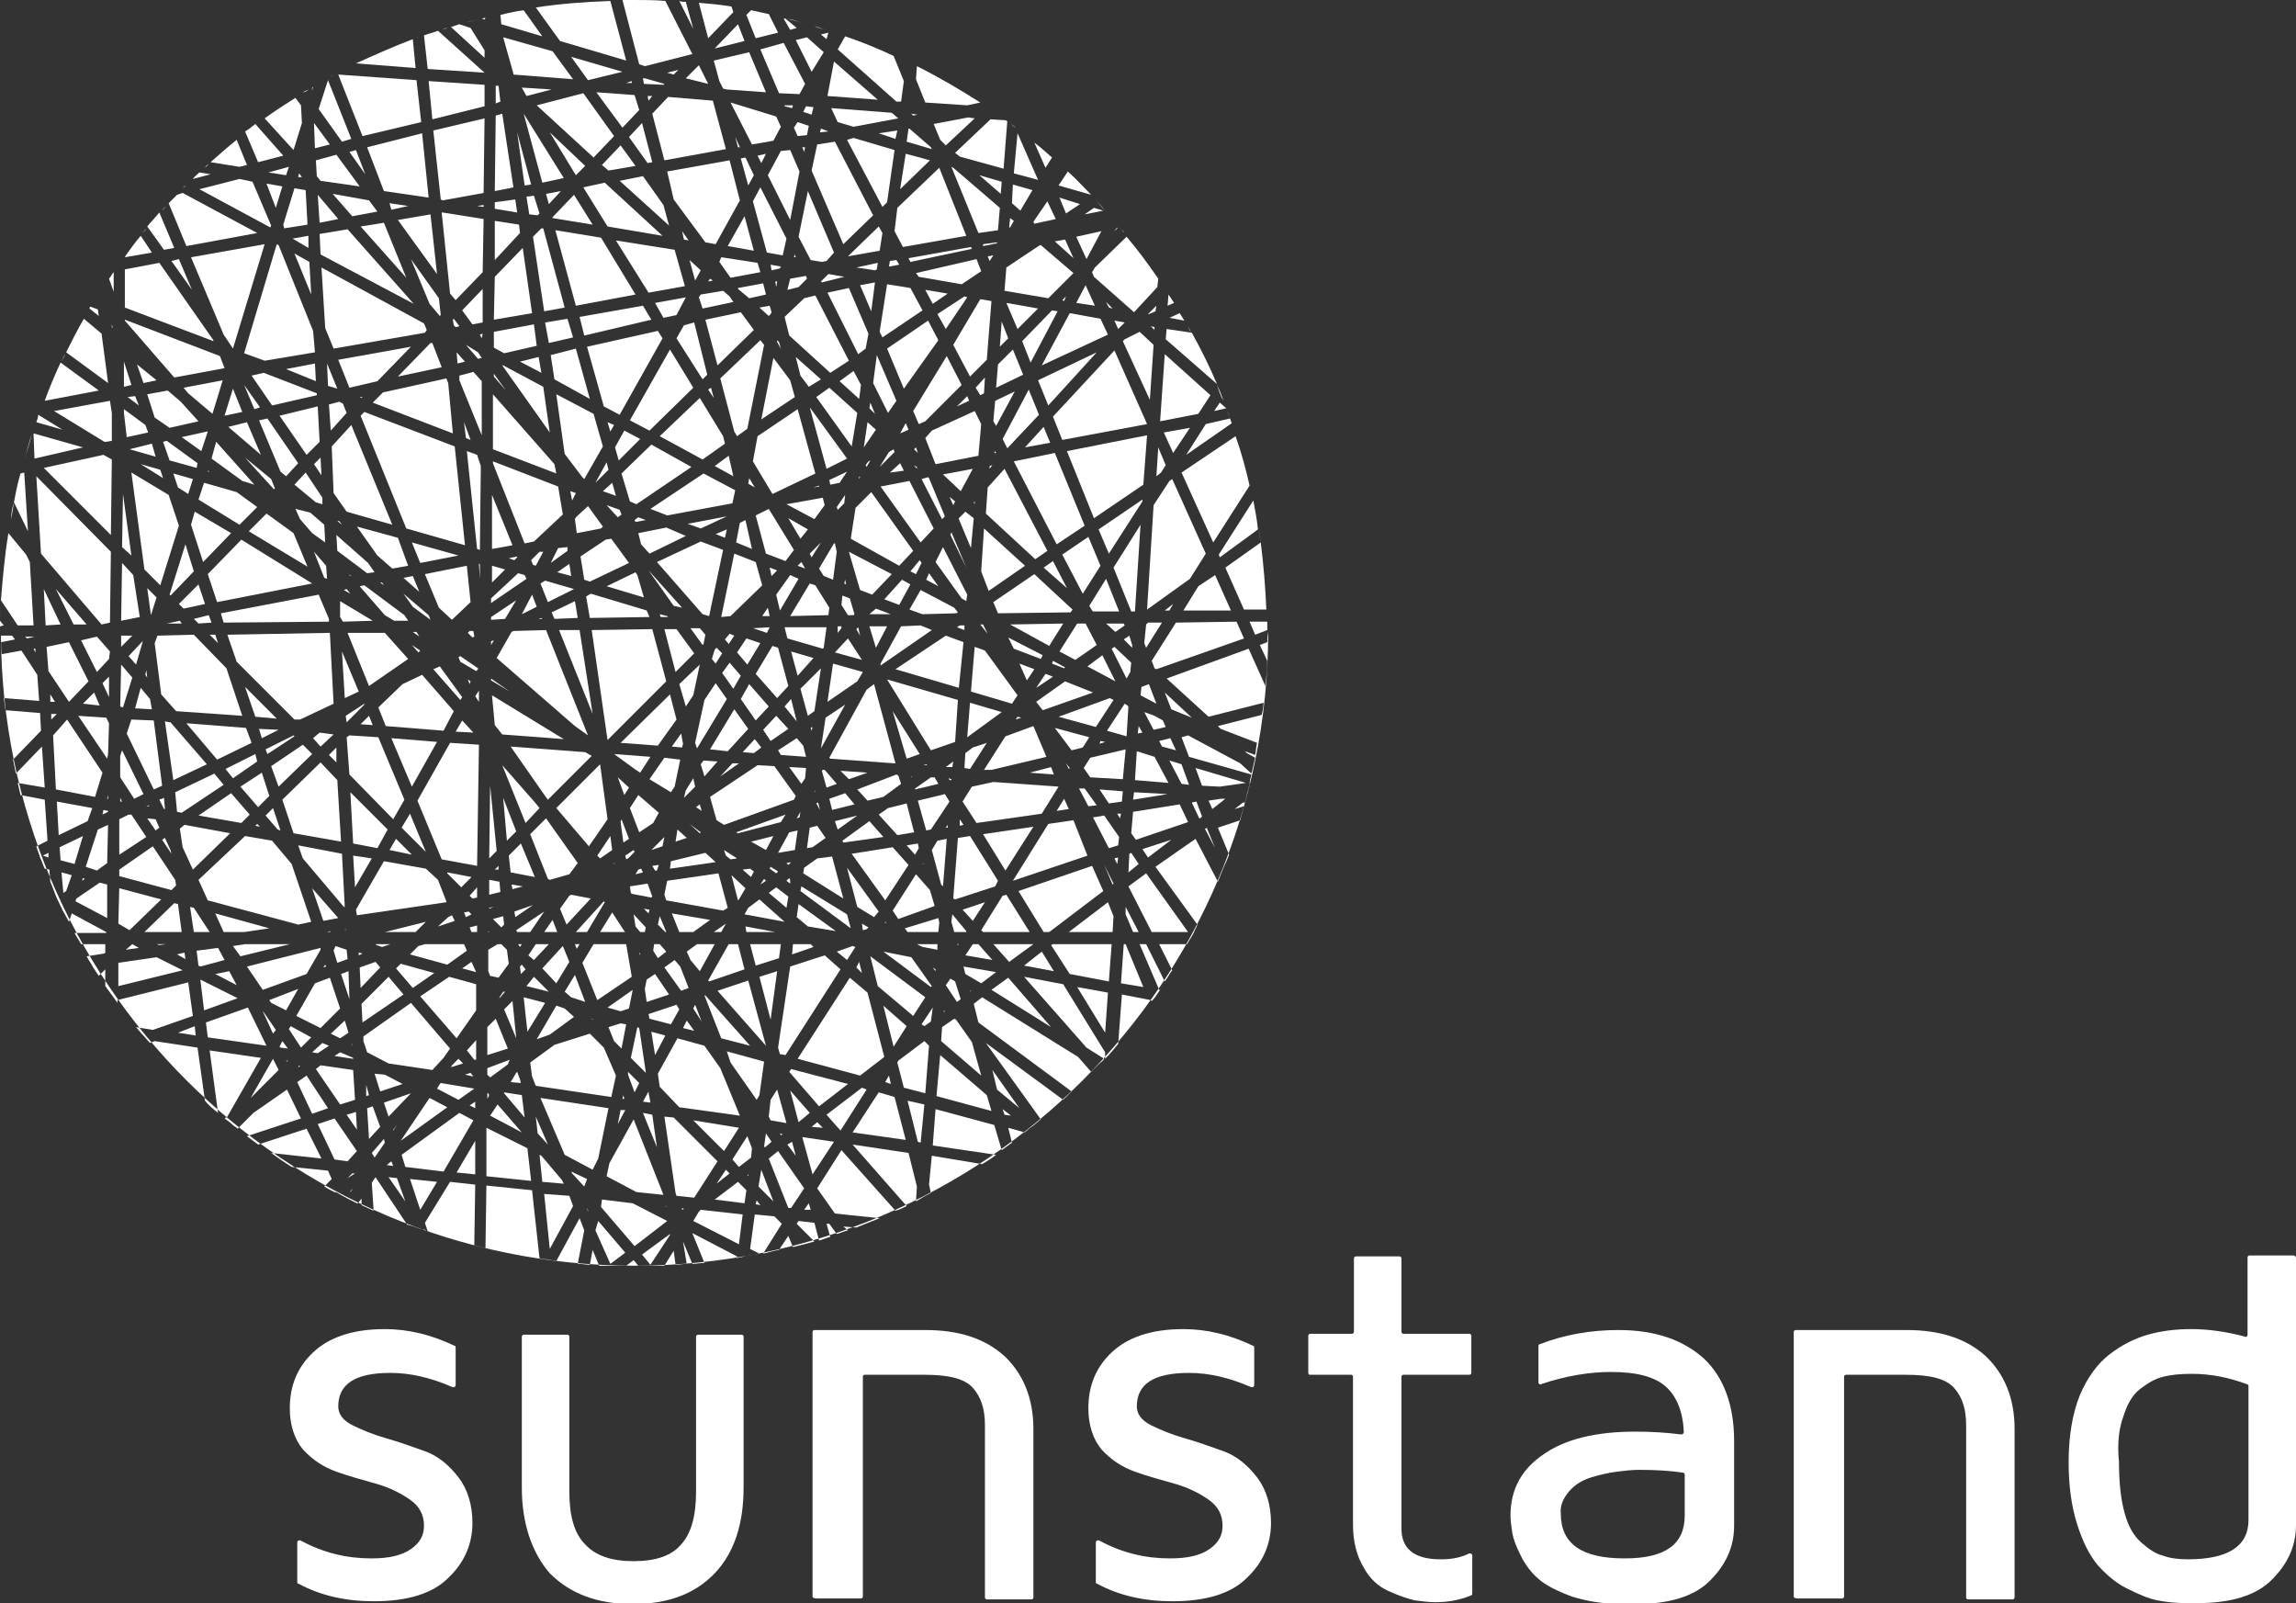 <?xml version="1.0" encoding="utf-8"?>
<!-- Generator: Adobe Illustrator 17.1.0, SVG Export Plug-In . SVG Version: 6.00 Build 0)  -->
<!DOCTYPE svg PUBLIC "-//W3C//DTD SVG 1.1//EN" "http://www.w3.org/Graphics/SVG/1.1/DTD/svg11.dtd">
<svg version="1.1" id="Layer_1" xmlns="http://www.w3.org/2000/svg" xmlns:xlink="http://www.w3.org/1999/xlink" x="0px" y="0px"
	 viewBox="0 0 246.4 172" enable-background="new 0 0 246.4 172" xml:space="preserve">
<rect x="0" y="0" width="246.4" height="172" fill="#333333" stroke="none"/>
<g>
	<path fill="#FFFFFF" d="M31.1,151.1c0-2.4,0.8-4.4,2.5-6c1.7-1.6,4.2-2.5,7.7-2.5c2.5,0,5,0.6,7.5,1.8c0.1,0,0.1,0.1,0.1,0.2v4
		c0,0.2-0.2,0.3-0.4,0.2c-2.3-1-4.5-1.5-6.6-1.5c-3.8,0-5.6,1.2-5.6,3.6c0,0.8,0.5,1.5,1.5,2c1,0.5,2.2,1,3.6,1.4
		c1.4,0.4,2.8,0.9,4.2,1.4s2.6,1.5,3.6,2.8c1,1.3,1.5,3,1.5,4.9c0,2.3-0.9,4.3-2.6,5.9c-1.7,1.7-4.4,2.5-8,2.5c-3,0-5.7-0.6-8.1-1.9
		c-0.1,0-0.1-0.1-0.1-0.2v-4.2c0-0.2,0.2-0.3,0.4-0.2c2.4,1.3,4.9,1.9,7.5,1.9c0,0,0.1,0,0.1,0c1.8,0,3.2-0.3,4.2-1s1.4-1.5,1.4-2.5
		c0-1.2-0.5-2.1-1.5-2.8c-1-0.7-2.2-1.3-3.6-1.7s-2.9-0.8-4.3-1.3c-1.4-0.5-2.6-1.3-3.6-2.4C31.6,154.4,31.1,152.9,31.1,151.1z"/>
	<path fill="#FFFFFF" d="M56,159.6v-16.2c0-0.1,0.1-0.2,0.2-0.2h4.7c0.1,0,0.2,0.1,0.2,0.2V160c0,2.6,0.5,4.5,1.7,5.7
		c1.1,1.2,2.8,1.8,5.2,1.8c2.4,0,4.1-0.6,5.1-1.8c1.1-1.2,1.6-3.1,1.6-5.7v-16.6c0-0.1,0.1-0.2,0.2-0.2h4.7c0.1,0,0.2,0.1,0.2,0.2
		v16.2c0,3.9-1,7-3.1,9.2c-2.1,2.2-5,3.3-8.8,3.3c-3.8,0-6.7-1.1-8.9-3.3C57.1,166.6,56,163.5,56,159.6z"/>
	<path fill="#FFFFFF" d="M87.2,171.3v-28.4c0-0.1,0.1-0.2,0.2-0.2h11.9c3.6,0,6.4,0.9,8.5,2.8c2,1.9,3.1,4.5,3.1,7.8v18.1
		c0,0.1-0.1,0.2-0.2,0.2h-4.8c-0.1,0-0.2-0.1-0.2-0.2v-18.5c0-1.7-0.4-3-1.3-4c-0.9-1-2.6-1.4-5.2-1.4h-6.4c-0.1,0-0.2,0.1-0.2,0.2
		v23.6c0,0.1-0.1,0.2-0.2,0.2h-4.7C87.3,171.5,87.2,171.4,87.2,171.3z"/>
	<path fill="#FFFFFF" d="M116.8,151.1c0-2.4,0.8-4.4,2.5-6c1.7-1.6,4.2-2.5,7.7-2.5c2.5,0,5,0.6,7.5,1.8c0.1,0,0.1,0.1,0.1,0.2v4
		c0,0.2-0.2,0.3-0.4,0.2c-2.3-1-4.5-1.5-6.6-1.5c-3.8,0-5.6,1.2-5.6,3.6c0,0.8,0.5,1.5,1.5,2c1,0.5,2.2,1,3.6,1.4
		c1.4,0.4,2.8,0.9,4.2,1.4s2.6,1.5,3.6,2.8c1,1.3,1.5,3,1.5,4.9c0,2.3-0.9,4.3-2.6,5.9c-1.7,1.7-4.4,2.5-8,2.5c-3,0-5.7-0.6-8.1-1.9
		c-0.1,0-0.1-0.1-0.1-0.2v-4.2c0-0.2,0.2-0.3,0.4-0.2c2.4,1.3,4.9,1.9,7.5,1.9c0,0,0.1,0,0.1,0c1.8,0,3.2-0.3,4.2-1s1.4-1.5,1.4-2.5
		c0-1.2-0.5-2.1-1.5-2.8c-1-0.7-2.2-1.3-3.6-1.7s-2.9-0.8-4.3-1.3c-1.4-0.5-2.6-1.3-3.6-2.4C117.3,154.4,116.8,152.9,116.8,151.1z"
		/>
	<path fill="#FFFFFF" d="M140.4,147.3v-4c0-0.1,0.1-0.2,0.2-0.2h4.5c0.1,0,0.2-0.1,0.2-0.2v-7.9c0-0.1,0.1-0.2,0.2-0.2h4.7
		c0.1,0,0.2,0.1,0.2,0.2v7.9c0,0.1,0.1,0.2,0.2,0.2h7.1c0.1,0,0.2,0.1,0.2,0.2v4c0,0.1-0.1,0.2-0.2,0.2h-7.1c-0.1,0-0.2,0.1-0.2,0.2
		V164c0,2.2,1.4,3.3,4.2,3.3c0,0,0,0,0.1,0c1.1,0,2.1-0.2,2.9-0.6c0.2-0.1,0.4,0,0.4,0.2v4.1c0,0.1-0.1,0.2-0.2,0.2
		c-1.2,0.5-2.5,0.7-3.7,0.7c0,0-0.1,0-0.1,0c-0.7,0-1.4-0.1-2.2-0.2c-0.8-0.2-1.7-0.5-2.8-1c-1.1-0.5-2-1.3-2.7-2.6
		c-0.7-1.2-1.1-2.7-1.1-4.5v-15.9c0-0.1-0.1-0.2-0.2-0.2h-4.5C140.5,147.5,140.4,147.4,140.4,147.3z"/>
	<path fill="#FFFFFF" d="M186.1,154.6c0-3.8-1.1-6.8-3.2-8.8c-2.2-2-5.2-3.1-9.2-3.1c-3,0-5.8,0.5-8.4,1.5c-0.1,0-0.2,0.1-0.2,0.2
		v3.9c0,0.2,0.2,0.3,0.3,0.2c2.7-0.9,5.2-1.3,7.5-1.3c2.7,0,4.7,0.5,5.9,1.6c1.1,1,1.8,2.6,1.9,4.8c0,0.2-0.1,0.3-0.3,0.3
		c-1.6-0.2-3.2-0.3-4.9-0.3c-4.2,0-7.5,0.8-9.8,2.4c-2.4,1.6-3.6,3.8-3.6,6.6c0,0.6,0.1,1.2,0.2,1.9c0.1,0.6,0.4,1.4,0.9,2.4
		c0.5,1,1.1,1.8,1.9,2.5c0.8,0.7,2,1.3,3.6,1.9c1.6,0.5,3.4,0.8,5.5,0.8c0.2,0,0.4,0,0.6,0c0.2,0,0.5,0,0.7,0c3.6,0,6.3-0.8,8-2.5
		c1.7-1.7,2.6-3.6,2.6-5.9c0-0.1,0-0.2,0-0.3c0-0.2,0-0.3,0-0.5V154.6z M168.4,160c0.6-0.7,1.4-1.2,2.4-1.5s1.9-0.5,2.7-0.6
		c0.8-0.1,1.6-0.2,2.4-0.2c1.8,0,3.4,0.1,4.7,0.3c0.1,0,0.2,0.1,0.2,0.2v4.4c0,3.1-2.1,4.6-6.4,4.6c0,0-0.1,0-0.1,0
		c-4.6,0-6.8-1.6-6.8-4.8C167.4,161.5,167.8,160.7,168.4,160z"/>
	<path fill="#FFFFFF" d="M192.5,171.3v-28.4c0-0.1,0.1-0.2,0.2-0.2h11.9c3.6,0,6.4,0.9,8.5,2.8c2,1.9,3.1,4.5,3.1,7.8v18.1
		c0,0.1-0.1,0.2-0.2,0.2h-4.8c-0.1,0-0.2-0.1-0.2-0.2v-18.5c0-1.7-0.4-3-1.3-4c-0.9-1-2.6-1.4-5.2-1.4h-6.4c-0.1,0-0.2,0.1-0.2,0.2
		v23.6c0,0.1-0.1,0.2-0.2,0.2h-4.7C192.6,171.5,192.5,171.4,192.5,171.3z"/>
	<path fill="#FFFFFF" d="M246.1,134.7h-4.7c-0.1,0-0.2,0.1-0.2,0.2v8.3c0,0.2-0.2,0.3-0.3,0.2c-1.9-0.5-3.8-0.8-5.8-0.8
		c-1.6,0-3.2,0.2-4.6,0.6s-2.8,1.1-4.1,2.1s-2.4,2.5-3.2,4.4c-0.8,2-1.2,4.4-1.2,7.2c0,2.5,0.3,4.7,0.9,6.6c0.6,1.9,1.3,3.3,2.2,4.4
		c0.9,1,1.9,1.9,3.1,2.5c1.2,0.6,2.3,1.1,3.3,1.3c1,0.2,2.1,0.3,3.2,0.3c0.2,0,0.4,0,0.5,0c0.2,0,0.4,0,0.6,0c3.6,0,6.3-0.8,8-2.5
		c1.7-1.7,2.6-3.6,2.6-5.9c0-0.1,0-0.2,0-0.3c0-0.1,0-0.3,0-0.4v-27.9C246.4,134.8,246.3,134.7,246.1,134.7z M227.9,151.9
		c0.4-1.3,1-2.3,1.8-2.9c0.8-0.6,1.6-1.1,2.5-1.3c0.8-0.2,1.8-0.3,3-0.3c2.1,0,4,0.4,5.9,1.1c0.1,0,0.2,0.1,0.2,0.2v14.4
		c0,2.8-2.2,4.2-6.5,4.2c-1,0-1.9-0.1-2.7-0.4c-0.8-0.2-1.5-0.7-2.3-1.4c-0.8-0.7-1.4-1.7-1.8-3.2c-0.4-1.4-0.6-3.3-0.6-5.5
		C227.2,154.9,227.4,153.2,227.9,151.9z"/>
	<g>
		<polygon fill="#FFFFFF" points="51.6,50 51.2,48.8 50.1,48.4 51.2,58.9 51.5,59 		"/>
		<polygon fill="#FFFFFF" points="49.9,115.3 50.8,115.5 50.5,115.1 		"/>
		<polygon fill="#FFFFFF" points="51.4,74.1 51,74.7 51.4,75.3 		"/>
		<polygon fill="#FFFFFF" points="51.4,79.9 48.3,79.7 44.8,85.9 47.4,92.2 51.2,92.9 		"/>
		<polygon fill="#FFFFFF" points="51.5,60.5 51.4,60.5 51.5,62.1 		"/>
		<polygon fill="#FFFFFF" points="51.7,40.9 50.8,39.9 49.3,40.3 49.3,40.8 51.7,46.7 		"/>
		<polygon fill="#FFFFFF" points="51.8,35.8 51.5,35.9 51.7,36.3 		"/>
		<polygon fill="#FFFFFF" points="52,12.7 46.5,14 47.3,21.4 47.5,21.5 51.9,20.7 		"/>
		<polygon fill="#FFFFFF" points="51.9,22 51.2,22.1 51.9,22.2 		"/>
		<polygon fill="#FFFFFF" points="51.8,31 49.6,33.3 50.7,34.8 51.8,34.6 		"/>
		<polygon fill="#FFFFFF" points="51.2,95.2 50.4,96.1 50.7,96.4 51.2,96.3 		"/>
		<polygon fill="#FFFFFF" points="51.9,23.5 47.5,22.8 47.4,22.8 48.3,31.5 48.9,32.2 51.8,29.2 		"/>
		<polygon fill="#FFFFFF" points="40.2,115.2 40.8,117.1 43.2,116.3 41.3,115.3 		"/>
		<polygon fill="#FFFFFF" points="40.8,120.9 40,118.7 39.4,118.9 39.6,122.2 		"/>
		<polygon fill="#FFFFFF" points="41.3,122.6 41.2,122.2 39.9,123.7 40.2,124.2 		"/>
		<polygon fill="#FFFFFF" points="51.1,105.6 48.2,104.8 45.1,106.9 49,111.4 51.1,108.4 		"/>
		<polygon fill="#FFFFFF" points="43,122.4 48,118.8 46.1,117.8 		"/>
		<polygon fill="#FFFFFF" points="44.1,117.3 41.2,118.3 41.7,119.8 		"/>
		<polygon fill="#FFFFFF" points="52,9.1 46,8.7 46.4,12.8 52,11.4 		"/>
		<polygon fill="#FFFFFF" points="39.6,117.5 39.3,116.4 39.3,117.6 		"/>
		<polygon fill="#FFFFFF" points="63.6,109.4 63.6,109.3 63.5,109.3 		"/>
		<polygon fill="#FFFFFF" points="51,118.2 50.4,118.6 51,118.9 		"/>
		<polygon fill="#FFFFFF" points="51.1,111.6 50.1,112.7 50.9,113.7 51.1,113.7 		"/>
		<polygon fill="#FFFFFF" points="42.6,126.4 41.7,126.3 43.5,128.9 		"/>
		<polygon fill="#FFFFFF" points="42.6,120.7 42.2,121.2 42.2,121.3 		"/>
		<polygon fill="#FFFFFF" points="42,124.6 41.5,125 42.2,125.1 		"/>
		<polygon fill="#FFFFFF" points="51.7,38.4 51.3,37.8 50,37 51.3,38.5 51.7,38.4 		"/>
		<polygon fill="#FFFFFF" points="95.6,116.3 95.4,115.4 95,116.1 		"/>
		<polygon fill="#FFFFFF" points="120.4,86 120.5,84.9 118,84.7 119,86.2 		"/>
		<polygon fill="#FFFFFF" points="84.9,114.7 84.7,115 87.9,118.7 91,116.3 		"/>
		<polygon fill="#FFFFFF" points="87.1,120.9 88.3,121 87.7,120.4 		"/>
		<polygon fill="#FFFFFF" points="100.6,90.2 100,91.2 101,94.9 101.2,95.1 101.6,90 		"/>
		<polygon fill="#FFFFFF" points="101.4,108.5 101.3,108.4 101.3,108.6 		"/>
		<polygon fill="#FFFFFF" points="97.3,110.1 94.8,107.9 95.9,112.3 		"/>
		<polygon fill="#FFFFFF" points="77.3,114.6 75.6,112.2 72.7,111.4 70.6,115.2 70.8,116.6 72.9,118.8 79.4,119.7 		"/>
		<polygon fill="#FFFFFF" points="78.3,125.9 77.9,125.5 76.9,127 		"/>
		<polygon fill="#FFFFFF" points="67.8,104.8 67.2,101.3 63.7,101.3 62.5,103.3 64.1,107.3 		"/>
		<path fill="#FFFFFF" d="M52,5.4L50.5,3l-1.2-0.4c-0.3,0.1-0.6,0.2-0.9,0.3L52,6.2L52,5.4z"/>
		<polygon fill="#FFFFFF" points="74.4,120.2 77.7,123.5 79.3,121 		"/>
		<polygon fill="#FFFFFF" points="83.4,116.9 82.7,118 82.5,119.8 82.7,120.2 84.4,120.5 		"/>
		<polygon fill="#FFFFFF" points="84,121.7 83.7,121.6 83.8,121.8 		"/>
		<polygon fill="#FFFFFF" points="66.8,13.7 68.6,11.8 68.1,10.2 64,9.9 		"/>
		<polygon fill="#FFFFFF" points="120.8,80.4 117,81.3 116.3,82.4 117,83.4 120.5,83.6 		"/>
		<polygon fill="#FFFFFF" points="67.2,8.9 67.8,8.9 67.8,8.7 		"/>
		<path fill="#FFFFFF" d="M48,3c-0.2,0.1-0.4,0.1-0.6,0.2C47.6,3.1,47.8,3,48,3z"/>
		<polygon fill="#FFFFFF" points="71.3,17.2 77.9,16 76.5,10.8 71.7,10.4 70,12.2 		"/>
		<path fill="#FFFFFF" d="M50,2.4c0.4-0.1,0.9-0.2,1.3-0.4C50.9,2.2,50.5,2.3,50,2.4z"/>
		<path fill="#FFFFFF" d="M52.1,1.9c-0.1,0-0.3,0.1-0.4,0.1L52,2.1L52.1,1.9z"/>
		<polygon fill="#FFFFFF" points="119.6,69.4 119.3,69.6 120.9,72.8 121.3,72.1 121.4,71.1 		"/>
		<polygon fill="#FFFFFF" points="121.1,93.6 122.2,92.7 121.4,91.5 121.2,91.6 		"/>
		<polygon fill="#FFFFFF" points="125.9,64.8 125,65.5 125.5,65.5 		"/>
		<polygon fill="#FFFFFF" points="72.8,7.5 71.6,7.8 72.3,8 		"/>
		<polygon fill="#FFFFFF" points="129.4,59.4 125.8,51.4 125.5,51.6 123.8,54.2 123.1,65.4 127.7,62.1 		"/>
		<polygon fill="#FFFFFF" points="51,122.4 49,125.8 51,126 		"/>
		<path fill="#FFFFFF" d="M33.1,9.6c-0.2,0.1-0.4,0.2-0.6,0.3C32.7,9.9,32.9,9.8,33.1,9.6z"/>
		<path fill="#FFFFFF" d="M31.5,16.1l0.9-2.9l-0.1-1.9l-0.6-0.8c-1.1,0.7-2.2,1.4-3.3,2.2L31.5,16.1z"/>
		<path fill="#FFFFFF" d="M27.7,17.4l2.7-0.7l-3-3.4c-0.4,0.3-0.7,0.6-1.1,0.8L27.7,17.4z"/>
		<path fill="#FFFFFF" d="M33.5,9.7l0.1-0.4c0,0-0.1,0.1-0.1,0.1L33.5,9.7z"/>
		<path fill="#FFFFFF" d="M44.6,7.3l-0.3-3.1c-2.1,0.8-4.1,1.7-6.1,2.6L44.6,7.3z"/>
		<path fill="#FFFFFF" d="M35.7,8.1c-0.1,0-0.1,0.1-0.2,0.1C35.5,8.2,35.6,8.2,35.7,8.1z"/>
		<path fill="#FFFFFF" d="M22.4,17.6c-0.1,0.1-0.3,0.3-0.4,0.4C22.1,17.8,22.2,17.7,22.4,17.6z"/>
		<polygon fill="#FFFFFF" points="29.1,24.2 27.1,19.5 25.7,19.2 21.4,20.3 29,24.4 		"/>
		<path fill="#FFFFFF" d="M17.6,26.8l1.1-0.2l-1.6-3.8c-0.4,0.5-0.9,1-1.3,1.5L17.6,26.8z"/>
		<path fill="#FFFFFF" d="M13.4,27.6l2.9-0.5l-1.2-1.8c-0.6,0.7-1.1,1.4-1.6,2.1L13.4,27.6z"/>
		<path fill="#FFFFFF" d="M44.9,4c-0.1,0-0.2,0.1-0.3,0.1C44.6,4.1,44.7,4.1,44.9,4z"/>
		<path fill="#FFFFFF" d="M25.7,17.9l0.8-0.2L25.4,15c-1,0.8-1.9,1.6-2.8,2.4L25.7,17.9z"/>
		<path fill="#FFFFFF" d="M22.6,18.7l-1.2-0.2c-0.2,0.2-0.5,0.4-0.7,0.7L22.6,18.7z"/>
		<path fill="#FFFFFF" d="M17.9,22c-0.2,0.2-0.4,0.4-0.5,0.6C17.6,22.4,17.7,22.2,17.9,22z"/>
		<polygon fill="#FFFFFF" points="39.1,44.2 38.7,44.6 43.6,56.7 49.9,58.5 48.8,47.9 		"/>
		<polygon fill="#FFFFFF" points="48.6,34.3 48.7,34.9 48.9,35.1 49.3,35 48.7,34.2 		"/>
		<polygon fill="#FFFFFF" points="49,37.8 49.1,39 49.9,38.8 		"/>
		<polygon fill="#FFFFFF" points="50.5,47.2 49.8,45.3 50,47 		"/>
		<polygon fill="#FFFFFF" points="45.6,61.6 47.1,65.2 48.5,66.5 48.5,66.5 50.5,64.6 50.1,60.7 		"/>
		<polygon fill="#FFFFFF" points="50.4,67.7 50.2,67.9 50.7,68.4 50.9,68.3 50.8,67.7 		"/>
		<polygon fill="#FFFFFF" points="44.1,27.8 46.1,32.6 47.2,33.9 47.3,33.8 47.1,32 		"/>
		<polygon fill="#FFFFFF" points="39.4,15.8 41.2,20.5 46,21.2 45.3,14.3 		"/>
		<polygon fill="#FFFFFF" points="42.7,23.6 46.9,29.4 46.2,23 		"/>
		<polygon fill="#FFFFFF" points="47.9,40.6 41.1,42.1 40,43.2 48.6,46.5 48.1,41.1 		"/>
		<polygon fill="#FFFFFF" points="46.2,36.8 42.7,40.4 47.4,39.4 46.4,36.8 		"/>
		<path fill="#FFFFFF" d="M47,3.3c-0.5,0.2-1,0.3-1.5,0.5l0.4,3.6l6.1,0.4L47,3.3z"/>
		<polygon fill="#FFFFFF" points="50.3,97.8 49.8,97.9 50,98.4 50.6,98.1 		"/>
		<polygon fill="#FFFFFF" points="49.1,100 49.3,100 49.3,100 		"/>
		<polygon fill="#FFFFFF" points="48.5,114.3 48.4,114.5 49.7,114.1 49.2,113.6 		"/>
		<polygon fill="#FFFFFF" points="48,93.6 48,93.7 49.5,95.2 50.6,94.1 		"/>
		<polygon fill="#FFFFFF" points="50.6,103.2 49.6,103.9 51.1,104.3 		"/>
		<polygon fill="#FFFFFF" points="45.7,98.9 41.3,100 44.6,100 		"/>
		<polygon fill="#FFFFFF" points="40.4,101.4 41,101.6 41.9,101.3 40.3,101.3 		"/>
		<polygon fill="#FFFFFF" points="46.6,104.4 43,103.4 42.5,103.9 44.3,106 		"/>
		<polygon fill="#FFFFFF" points="39.4,112.9 41.7,114.1 46.4,114.8 47.6,113.5 48.3,112.5 44.1,107.6 39,111.2 39,111.7 		"/>
		<polygon fill="#FFFFFF" points="47.2,116.3 46.9,116.8 49.2,118 50.9,116.8 47.3,116.2 		"/>
		<path fill="#FFFFFF" d="M15.7,24.5c-0.2,0.2-0.3,0.4-0.5,0.6C15.4,24.9,15.6,24.7,15.7,24.5z"/>
		<polygon fill="#FFFFFF" points="38.9,102.3 38.5,102.2 38.5,102.5 		"/>
		<polygon fill="#FFFFFF" points="48.8,98.8 48.5,98.2 48.1,98.4 47,99.4 		"/>
		<polygon fill="#FFFFFF" points="40.8,103.8 40.3,103.2 38.6,103.8 38.7,106 		"/>
		<polygon fill="#FFFFFF" points="43.3,106.7 41.7,104.8 38.8,107.7 38.9,109.7 		"/>
		<polygon fill="#FFFFFF" points="21.5,103.7 24.1,103 23.4,101.7 21.1,102 21.3,103.6 		"/>
		<polygon fill="#FFFFFF" points="25.5,107.1 21.5,105.1 21.9,108.4 		"/>
		<polygon fill="#FFFFFF" points="24.7,89.4 19.8,88.5 19.3,88.9 19.6,90.9 20.7,93.3 		"/>
		<polygon fill="#FFFFFF" points="28.6,112.2 26.6,108.1 22.1,109.7 22.3,111.3 		"/>
		<polygon fill="#FFFFFF" points="19.8,102.2 19,102.4 19.9,102.9 		"/>
		<polygon fill="#FFFFFF" points="16.8,102.7 12.7,103.3 12.7,105.8 19.6,104.1 		"/>
		<polygon fill="#FFFFFF" points="45.6,101.3 44.9,101.5 44,102.4 48,103.5 50.1,102 49.8,101.3 		"/>
		<polygon fill="#FFFFFF" points="35.2,118.9 32.9,115.4 31.9,116.1 33.5,119.5 		"/>
		<polygon fill="#FFFFFF" points="29.9,114.8 29.3,113.6 26.9,117.8 		"/>
		<polygon fill="#FFFFFF" points="47.9,96.7 47,94.4 45.7,93.2 41.2,92.4 38.2,97.6 38.3,98.2 47.9,96.8 		"/>
		<polygon fill="#FFFFFF" points="33.4,111.3 31.2,110.1 31,110.4 32.3,112.4 		"/>
		<polygon fill="#FFFFFF" points="32.2,114.4 32.1,114.3 32,114.5 		"/>
		<polygon fill="#FFFFFF" points="62,92.6 58.6,87.8 56.9,89.5 58.8,94.3 59,94.4 61.1,93.8 		"/>
		<polygon fill="#FFFFFF" points="68.7,82.9 69.8,81.2 65.9,80.9 68.1,82.5 		"/>
		<polygon fill="#FFFFFF" points="69.1,97.5 69.6,98 69.7,97.6 		"/>
		<polygon fill="#FFFFFF" points="68.2,93.8 69,93.6 68.8,93.2 68.5,93.3 		"/>
		<polygon fill="#FFFFFF" points="70.7,87.2 68.5,85.3 67.6,86.7 68.6,89.3 70.1,88.3 		"/>
		<polygon fill="#FFFFFF" points="74.4,100 76.2,98.7 72.1,98 72.9,100 		"/>
		<polygon fill="#FFFFFF" points="69.4,107.5 71.8,106.7 70.3,104.5 69.4,105.1 69.2,106.1 		"/>
		<polygon fill="#FFFFFF" points="77.4,100 77.9,99.1 77.9,99.1 76.6,100 		"/>
		<polygon fill="#FFFFFF" points="67.5,84.5 66.3,83.4 67,85.3 		"/>
		<polygon fill="#FFFFFF" points="51.3,71.8 51.3,71.7 49.4,70.4 49.2,70.5 49.4,71 51.1,72 		"/>
		<polygon fill="#FFFFFF" points="59.8,61.4 61.3,61.8 61.1,60.5 		"/>
		<polygon fill="#FFFFFF" points="61.8,52.9 61.2,52.7 61.4,53.7 		"/>
		<polygon fill="#FFFFFF" points="56.7,102.5 57.3,103 58.9,101.3 57.5,101.3 		"/>
		<polygon fill="#FFFFFF" points="59.3,98.7 58.4,100 59.8,100 		"/>
		<polygon fill="#FFFFFF" points="104.3,84.4 103.3,86 104.8,88.3 111.8,87.3 113.6,84.4 106.6,83.9 		"/>
		<polygon fill="#FFFFFF" points="98.2,84.7 100.7,84.1 100.3,83.4 99.9,83.4 98.2,84.6 		"/>
		<polygon fill="#FFFFFF" points="114.8,82.4 114.4,81.9 114.4,81.9 114.7,82.5 		"/>
		<polygon fill="#FFFFFF" points="64.5,56.7 64.7,56.5 63.1,54.3 61.8,55.5 61.7,55.7 61.9,57.2 		"/>
		<polygon fill="#FFFFFF" points="113.4,87 114.7,86.8 114.2,85.7 		"/>
		<polygon fill="#FFFFFF" points="90.9,15 94.7,22.2 95.2,21.7 96,16.1 91.6,14.8 		"/>
		<polygon fill="#FFFFFF" points="77.1,93.7 71.6,94.5 71.3,96 71.5,96.6 77.6,97.7 78.1,97.4 		"/>
		<polygon fill="#FFFFFF" points="96.3,14 94.3,14.3 96.1,14.9 		"/>
		<polygon fill="#FFFFFF" points="99.1,82.1 99.5,82.1 99.4,82 		"/>
		<polygon fill="#FFFFFF" points="82.2,91.2 83,89.7 80.6,90.3 		"/>
		<polygon fill="#FFFFFF" points="81.6,94.9 82.2,94.5 82,94.3 		"/>
		<polygon fill="#FFFFFF" points="83.3,93.7 83.5,93.5 82.7,93 82.6,93.2 		"/>
		<polygon fill="#FFFFFF" points="86.4,83.5 86.5,82.4 84.7,82.3 86,84.1 		"/>
		<polygon fill="#FFFFFF" points="85.9,87.1 85.5,87.8 85.8,87.7 		"/>
		<polygon fill="#FFFFFF" points="87,27.9 88.2,28.1 88.7,28 89.5,27.1 86.7,20.5 85.7,25.4 		"/>
		<polygon fill="#FFFFFF" points="106.7,48.6 106.9,48.6 106.8,48.4 		"/>
		<polygon fill="#FFFFFF" points="105.8,55.1 111.1,60 112.4,59.1 107.8,50.3 106,52.3 		"/>
		<polygon fill="#FFFFFF" points="92.7,64.8 92.7,64.8 92.7,64.8 		"/>
		<polygon fill="#FFFFFF" points="111.5,44.5 110.4,41.8 107.6,47.1 108.1,48.1 		"/>
		<polygon fill="#FFFFFF" points="106.2,50.3 106.5,49.9 106.2,50 		"/>
		<polygon fill="#FFFFFF" points="106.6,45.2 106.9,45.7 108.9,42 106.8,43 		"/>
		<polygon fill="#FFFFFF" points="95.7,61.6 91.1,59.2 92.3,63.3 93.6,63.8 		"/>
		<polygon fill="#FFFFFF" points="94.8,85.5 96.7,84.1 96.4,83.2 96.2,83.1 92,84.7 93.1,85.9 		"/>
		<polygon fill="#FFFFFF" points="88.3,82.6 88.2,82.7 88.7,84.5 89.8,84.1 88.5,82.6 		"/>
		<polygon fill="#FFFFFF" points="63.6,24.1 61.6,20.9 59.3,23.3 59.3,23.4 		"/>
		<polygon fill="#FFFFFF" points="89.3,86.9 91.7,86.3 90.7,85.1 89,85.7 		"/>
		<polygon fill="#FFFFFF" points="89.9,89 92,87.5 89.6,88.1 		"/>
		<polygon fill="#FFFFFF" points="91.1,83.6 93.1,82.9 90.2,82.7 		"/>
		<polygon fill="#FFFFFF" points="78.8,76.1 76.2,80.4 78.1,80.6 80.3,78.2 		"/>
		<polygon fill="#FFFFFF" points="66.5,44.5 71.1,36.3 70.6,35.5 63,37.2 64.8,43.6 		"/>
		<polygon fill="#FFFFFF" points="82.3,27.1 84,27.4 84.4,25.6 81.6,20.1 80.8,21.6 		"/>
		<polygon fill="#FFFFFF" points="82.2,16.5 81.3,16.7 81.7,17.5 		"/>
		<polygon fill="#FFFFFF" points="106,30.9 106,30.9 106,30.9 		"/>
		<polygon fill="#FFFFFF" points="68.2,31.6 64.5,25.5 59.6,24.7 61.8,32.8 		"/>
		<polygon fill="#FFFFFF" points="58.9,21.9 60.2,20.5 58.6,20.8 		"/>
		<polygon fill="#FFFFFF" points="69.9,34.3 69,32.8 62.2,34 62.7,36 		"/>
		<polygon fill="#FFFFFF" points="106.6,27.4 106,27.5 106.2,28 		"/>
		<polygon fill="#FFFFFF" points="84.5,31.1 85.7,30.8 86.6,29.9 86.5,29.6 84.8,29.9 		"/>
		<polygon fill="#FFFFFF" points="86.1,15.8 86.3,16.3 86.4,15.8 		"/>
		<polygon fill="#FFFFFF" points="85.2,27.6 85.4,27.6 85.3,27.3 		"/>
		<polygon fill="#FFFFFF" points="88,14.2 88.9,14.1 88.1,13.8 		"/>
		<polygon fill="#FFFFFF" points="52.3,117.9 52.5,117.5 52.4,117.3 52.3,117.3 		"/>
		<polygon fill="#FFFFFF" points="119.1,74.9 113.6,76.9 117.6,78 119.5,75.1 		"/>
		<polygon fill="#FFFFFF" points="129.9,42.4 125,38 124.5,45.2 128.6,44.4 		"/>
		<polygon fill="#FFFFFF" points="124.1,51.1 124.6,50.7 125.1,49.9 124.3,48 		"/>
		<polygon fill="#FFFFFF" points="111.8,39.2 118.9,35.9 118.1,34.2 114.8,33.6 		"/>
		<polygon fill="#FFFFFF" points="79.3,81.9 78.6,81.9 77.3,83.3 		"/>
		<polygon fill="#FFFFFF" points="123.3,33.7 124,33.4 124.1,32.8 123.2,33.7 		"/>
		<polygon fill="#FFFFFF" points="114,47.2 123.1,45.5 119.6,37.6 113,44.7 		"/>
		<polygon fill="#FFFFFF" points="123.9,35.4 123.9,35.1 123.5,35 123.5,35 		"/>
		<polygon fill="#FFFFFF" points="107.8,31.2 112.5,32 115.2,29.3 111.7,26.3 111.6,26.3 108,28.7 		"/>
		<polygon fill="#FFFFFF" points="122.7,72.3 122.8,72.3 122.7,72.3 		"/>
		<polygon fill="#FFFFFF" points="114.5,48.4 117.4,55.6 122.7,52 123.1,46.7 		"/>
		<polygon fill="#FFFFFF" points="120,35.3 120,35.3 120.7,34.6 119.6,34.4 		"/>
		<polygon fill="#FFFFFF" points="87.1,18.3 90.5,26.2 93.7,23.1 89.6,15.2 87.7,15.5 		"/>
		<polygon fill="#FFFFFF" points="127.7,45.9 124.9,46.4 125.9,48.6 		"/>
		<polygon fill="#FFFFFF" points="77.2,8.7 77.6,9.5 78,9.6 82.2,9.9 80.4,5.6 76.6,6.5 		"/>
		<polygon fill="#FFFFFF" points="76.7,5.2 79.9,4.4 79.2,2.6 		"/>
		<polygon fill="#FFFFFF" points="53.4,9.2 53.2,9.2 53.2,11.1 53.7,10.9 53.5,9.2 		"/>
		<polygon fill="#FFFFFF" points="97.5,13.8 97.3,15.2 100,16 99.9,15.8 97.6,13.8 		"/>
		<polygon fill="#FFFFFF" points="53.1,20.5 55.1,20.1 53.9,12.2 53.2,12.4 		"/>
		<polygon fill="#FFFFFF" points="54.5,114.2 54.7,113.7 52.3,114.6 52.3,115.3 52.6,115.6 		"/>
		<polygon fill="#FFFFFF" points="108.6,21.8 109.5,22.6 110.8,20.4 108.7,19.8 		"/>
		<polygon fill="#FFFFFF" points="98.4,12.3 97.8,12.2 97.8,12.2 98,12.4 98.5,12.3 		"/>
		<polygon fill="#FFFFFF" points="108.3,24.4 108.4,24.4 108.8,23.7 108.4,23.4 		"/>
		<polygon fill="#FFFFFF" points="109.2,14.3 108.8,18.6 111.4,19.3 		"/>
		<polygon fill="#FFFFFF" points="96.6,20.3 99.8,17.2 97.2,16.5 		"/>
		<polygon fill="#FFFFFF" points="96,24.8 96.9,26.5 103.7,25.3 100.8,18 96.3,22.3 		"/>
		<polygon fill="#FFFFFF" points="120.7,36.4 120.5,36.6 123.4,42.9 123.8,37 122.3,35.6 		"/>
		<polygon fill="#FFFFFF" points="53.5,93.3 53.5,92.9 53.1,93.3 		"/>
		<polygon fill="#FFFFFF" points="60.5,79.3 52.8,74.6 53.1,77.8 53.9,78.8 		"/>
		<polygon fill="#FFFFFF" points="55,107.4 54.1,108.3 55.4,111.4 		"/>
		<polygon fill="#FFFFFF" points="53.6,107 53.6,107.1 54.2,106.4 54,106.4 		"/>
		<polygon fill="#FFFFFF" points="69.3,115 68.6,110.3 68.4,110.2 67.7,113.5 69.3,115.1 		"/>
		<polygon fill="#FFFFFF" points="67.4,115.3 68.1,117.2 68.6,116.2 67.4,115 		"/>
		<polygon fill="#FFFFFF" points="84.2,98.9 81.5,96.5 80.3,97.4 79.9,98.1 84.2,98.9 		"/>
		<polygon fill="#FFFFFF" points="82.4,18.8 84.8,23.6 85.8,18.4 84.8,16.1 83.8,16.2 		"/>
		<polygon fill="#FFFFFF" points="85.1,11.3 84.2,11.3 84.2,11.4 85,11.6 		"/>
		<polygon fill="#FFFFFF" points="75,31.9 75.4,33.1 78.7,32.4 78.3,31.8 77.6,31.2 75.2,31.6 		"/>
		<polygon fill="#FFFFFF" points="79.4,15.8 78.9,14.7 79.2,15.8 		"/>
		<polygon fill="#FFFFFF" points="76,30.2 76.5,30.1 76.2,29.9 		"/>
		<polygon fill="#FFFFFF" points="83,15.1 83.8,13.6 83.3,12.5 78.4,11 80.7,15.5 		"/>
		<polygon fill="#FFFFFF" points="93,99.7 93.2,99.5 92.5,99.1 92.6,99.8 		"/>
		<polygon fill="#FFFFFF" points="101.7,88.5 101.5,88.8 101.7,88.8 		"/>
		<polygon fill="#FFFFFF" points="101.4,85.2 98.5,85.9 99.4,89.1 99.9,89 101.9,86 		"/>
		<polygon fill="#FFFFFF" points="95.8,90.9 91.4,91.6 95,96.6 97.5,92.8 		"/>
		<polygon fill="#FFFFFF" points="107.1,94.5 104.1,89.7 102.8,89.9 102.3,96.4 102.5,96.5 106.8,95.1 		"/>
		<polygon fill="#FFFFFF" points="95.1,99 95.1,98.9 94.9,99 		"/>
		<polygon fill="#FFFFFF" points="105.7,96.8 103.3,97.6 104.4,98.8 		"/>
		<polygon fill="#FFFFFF" points="80.1,100 83.2,100 80,99.4 		"/>
		<polygon fill="#FFFFFF" points="83.8,101.3 80.5,101.3 81.1,103.6 83.6,102.8 		"/>
		<polygon fill="#FFFFFF" points="83.4,104.2 81.5,104.8 82.7,109.4 		"/>
		<polygon fill="#FFFFFF" points="118.6,79.6 118.1,79.5 118,79.8 		"/>
		<polygon fill="#FFFFFF" points="94.3,97.8 90.9,93.1 92,97.3 93.8,98.4 		"/>
		<polygon fill="#FFFFFF" points="91.9,103.8 92.5,104.4 92.2,103.2 		"/>
		<polygon fill="#FFFFFF" points="115.5,32.5 117.5,32.8 116.5,30.6 		"/>
		<polygon fill="#FFFFFF" points="12.8,95.3 12.7,99.1 13.9,99.8 17.3,96.5 		"/>
		<polygon fill="#FFFFFF" points="14.9,101.7 14.2,101.3 13.5,101.9 		"/>
		<polygon fill="#FFFFFF" points="32,19 32.4,19 32.1,18.6 		"/>
		<polygon fill="#FFFFFF" points="30.4,24.1 30.5,24.5 33,24.1 32.8,20.4 31.6,20.2 		"/>
		<polygon fill="#FFFFFF" points="19.1,97 18.7,96.9 15.5,100 19.5,100 		"/>
		<polygon fill="#FFFFFF" points="17.8,101.3 16.8,101.3 17.1,101.4 		"/>
		<polygon fill="#FFFFFF" points="29.6,22.3 30.3,20 28.6,19.7 		"/>
		<polygon fill="#FFFFFF" points="28.4,38.7 33.8,37.8 33.6,35.5 29.9,26.3 29.7,26.2 26.2,37.9 		"/>
		<polygon fill="#FFFFFF" points="29.6,110.5 28.3,108.6 28.2,108.5 29.3,110.9 		"/>
		<polygon fill="#FFFFFF" points="38.7,24.3 43.6,29.8 41.2,23.9 		"/>
		<polygon fill="#FFFFFF" points="30.7,18.8 31,17.9 28.8,18.5 		"/>
		<polygon fill="#FFFFFF" points="33.2,28.1 31.6,27.2 33.4,31.6 		"/>
		<polygon fill="#FFFFFF" points="41.8,21.8 42,22.5 43.8,22.1 		"/>
		<polygon fill="#FFFFFF" points="31.4,25.6 33.1,26.6 33.1,25.3 		"/>
		<polygon fill="#FFFFFF" points="3.7,68.3 3.7,68.3 2.7,68.3 2.9,68.5 		"/>
		<polygon fill="#FFFFFF" points="3.8,69.6 3.6,69.6 3.8,70 		"/>
		<path fill="#FFFFFF" d="M1.5,53.9c-0.1,0.6-0.2,1.2-0.3,1.8C1.2,55.1,1.3,54.5,1.5,53.9z"/>
		<polygon fill="#FFFFFF" points="34.4,101.9 34.4,101.7 26.5,103.7 28.2,106.2 32.9,104.5 		"/>
		<path fill="#FFFFFF" d="M3,57l-0.4-6.3l-0.4,0.1c-0.3,1-0.5,2-0.7,3.1L3,57z"/>
		<path fill="#FFFFFF" d="M2.6,49.3c0.3-0.9,0.5-1.8,0.8-2.7C3.2,47.5,2.9,48.4,2.6,49.3z"/>
		<polygon fill="#FFFFFF" points="3.6,46.5 3.7,49.2 8.9,48 		"/>
		<polygon fill="#FFFFFF" points="12.1,35.2 12,34.8 12,35.1 		"/>
		<path fill="#FFFFFF" d="M12.2,29.2c-0.2,0.2-0.3,0.5-0.5,0.7l0.5,1.4L12.2,29.2z"/>
		<path fill="#FFFFFF" d="M20,26.4l7.6-1.4l-8-4.3L19,20.9c-0.3,0.3-0.6,0.6-0.9,0.9L20,26.4z"/>
		<path fill="#FFFFFF" d="M3.9,45.3l2.8,0.8l-2.6-1.6C4.1,44.8,4,45,3.9,45.3z"/>
		<polygon fill="#FFFFFF" points="12,44.3 11.8,43 5.8,44.1 11.2,47.4 11.4,47.4 12,47.3 		"/>
		<polygon fill="#FFFFFF" points="12,49.3 11.1,48.8 4.7,50.2 11.9,57.4 		"/>
		<polygon fill="#FFFFFF" points="33.6,79.2 34.4,80.1 35.8,78.8 34.3,78.6 		"/>
		<polygon fill="#FFFFFF" points="37,99.8 37.1,99.8 37.1,99.7 37.1,99.7 		"/>
		<polygon fill="#FFFFFF" points="36.2,55.9 36.7,56.3 36.4,55.9 		"/>
		<polygon fill="#FFFFFF" points="36.7,69.9 37,74.9 38.5,74.2 		"/>
		<polygon fill="#FFFFFF" points="36.2,59.1 39.4,61.5 40.2,61.4 39.5,60.4 36.1,57.4 		"/>
		<polygon fill="#FFFFFF" points="16.8,40.8 14.7,39.1 15.4,41.1 		"/>
		<polygon fill="#FFFFFF" points="13.7,42.6 14.9,43.5 14.5,42.5 		"/>
		<polygon fill="#FFFFFF" points="18.2,45.9 21.3,45.2 19.4,43.1 18,41.9 15.8,42.3 16.6,44.8 		"/>
		<polygon fill="#FFFFFF" points="35.3,81 36.1,81.8 36.1,80.2 		"/>
		<polygon fill="#FFFFFF" points="36.5,64.5 36.5,66.2 36.8,66.7 40,66.6 		"/>
		<polygon fill="#FFFFFF" points="24.4,68.1 25.4,71 31.6,77.2 32.2,77.2 35.8,75.5 35.4,67.9 		"/>
		<path fill="#FFFFFF" d="M7,38c-0.1,0.3-0.3,0.5-0.4,0.8C6.7,38.5,6.8,38.3,7,38z"/>
		<polygon fill="#FFFFFF" points="36.9,63.3 37.6,63.7 37.2,63.2 		"/>
		<polygon fill="#FFFFFF" points="44.9,70 45,69.9 45.1,69.8 44.2,69.2 		"/>
		<polygon fill="#FFFFFF" points="37.6,61.8 37.7,61.8 37.4,61.6 		"/>
		<polygon fill="#FFFFFF" points="35.9,113.3 37.9,113.6 37.9,113.5 36.5,112.9 		"/>
		<polygon fill="#FFFFFF" points="37.7,112.1 37.8,112.1 37.8,112 		"/>
		<polygon fill="#FFFFFF" points="37,109.5 35.5,110.9 36.5,111.4 37.4,110.8 		"/>
		<polygon fill="#FFFFFF" points="36.6,104.5 37.5,107.2 37.5,107.2 37.4,104.2 		"/>
		<polygon fill="#FFFFFF" points="27.4,88.6 27.9,88.7 27.6,88.4 		"/>
		<polygon fill="#FFFFFF" points="44.3,67.8 45,68.3 44.7,67.8 		"/>
		<polygon fill="#FFFFFF" points="46,66 43.3,63.7 44.3,65.1 46.2,66.5 		"/>
		<polygon fill="#FFFFFF" points="28.1,82.9 25.8,84.4 27.7,86.6 28.9,85.4 		"/>
		<polygon fill="#FFFFFF" points="36,101.5 35.8,102 36.2,103.3 37.3,102.9 37.2,101.9 		"/>
		<polygon fill="#FFFFFF" points="35,103.7 34.9,103.5 34.7,103.8 		"/>
		<polygon fill="#FFFFFF" points="36.3,98.5 33.5,95.3 34.7,98.8 36.3,98.5 		"/>
		<polygon fill="#FFFFFF" points="35.2,100 35.4,100 35.5,99.9 35.1,100 35.1,100 		"/>
		<path fill="#FFFFFF" d="M0.1,64.4c0,0.7,0,1.3-0.1,2C0.1,65.8,0.1,65.1,0.1,64.4z"/>
		<polygon fill="#FFFFFF" points="50.8,120.2 49.3,119.4 43.1,123.9 43.5,125.2 47.6,125.7 		"/>
		<polygon fill="#FFFFFF" points="37.8,125.9 37.3,126.4 38.1,125.9 		"/>
		<polygon fill="#FFFFFF" points="46.9,126.8 44,126.5 45.1,129.8 		"/>
		<polygon fill="#FFFFFF" points="51.2,101.3 51.2,101.3 51.2,101.3 		"/>
		<polygon fill="#FFFFFF" points="73.4,129.7 73.2,129.6 73.2,129.8 		"/>
		<polygon fill="#FFFFFF" points="51.2,99.3 50.4,99.5 50.6,100 51.2,100 		"/>
		<polygon fill="#FFFFFF" points="28.9,107.3 29.1,107.6 30.7,108.4 32,106.1 		"/>
		<polygon fill="#FFFFFF" points="77,124.6 72.3,119.9 71.3,119.8 72.5,128 72.6,128.3 74.5,128.5 		"/>
		<polygon fill="#FFFFFF" points="30.9,113.8 30.7,113.8 30.8,113.9 		"/>
		<polygon fill="#FFFFFF" points="20.8,97.4 20.4,97.3 20.8,100 22.5,100 		"/>
		<polygon fill="#FFFFFF" points="30.3,111.7 30,112.3 30.1,112.4 30.9,112.5 		"/>
		<polygon fill="#FFFFFF" points="35.9,120 34.1,120.6 35.9,124.4 37.3,124.6 38.3,123.5 		"/>
		<polygon fill="#FFFFFF" points="37.9,127.5 37.6,127.8 37.6,127.9 		"/>
		<polygon fill="#FFFFFF" points="87,129.8 86.8,129.1 86.3,129.8 		"/>
		<polygon fill="#FFFFFF" points="119.3,101.3 113,101.3 112.8,101.4 114.8,104.5 119,105.3 		"/>
		<polygon fill="#FFFFFF" points="118.9,106.5 115.6,105.9 118.6,110.8 		"/>
		<polygon fill="#FFFFFF" points="100.4,104 100.1,103.8 100.4,104.2 		"/>
		<polygon fill="#FFFFFF" points="100.6,101.3 98.4,101.3 99,101.6 100.6,101.9 		"/>
		<polygon fill="#FFFFFF" points="120,92 119.6,92.1 119.9,92.7 		"/>
		<polygon fill="#FFFFFF" points="120.1,89.8 118.5,87.5 117.3,87.7 119,91 120,90.7 		"/>
		<polygon fill="#FFFFFF" points="89.5,122.5 86.1,122 87.2,126 		"/>
		<polygon fill="#FFFFFF" points="99.7,112.2 99.2,111.7 96.4,113.8 96.3,114 97,116.7 99.3,117.3 		"/>
		<polygon fill="#FFFFFF" points="80.7,123.2 80.2,121.9 78.6,124.4 79.3,125.2 80.6,124.2 		"/>
		<polygon fill="#FFFFFF" points="21,111.1 20.9,110.1 19.1,110.8 		"/>
		<polygon fill="#FFFFFF" points="50.2,72.9 50.4,73.4 50.5,73.1 		"/>
		<polygon fill="#FFFFFF" points="98.8,122.6 99.2,118.5 97.4,118.1 98.5,122.5 		"/>
		<path fill="#FFFFFF" d="M10.6,33.9l-0.1-0.7l-0.8-0.3c0,0-0.1,0.1-0.1,0.2L10.6,33.9z"/>
		<polygon fill="#FFFFFF" points="11.7,77.6 11.4,77 8.4,76.8 11.5,81.4 11.6,80.9 		"/>
		<polygon fill="#FFFFFF" points="11.6,88.5 10.5,89 9.2,93 10.4,93.4 11.5,92.6 		"/>
		<polygon fill="#FFFFFF" points="11.8,69.9 10.4,68.3 8.7,68.7 10.4,72.1 11.7,70.7 		"/>
		<polygon fill="#FFFFFF" points="11.6,87 11.1,86.9 11,87.4 11.6,87.1 		"/>
		<polygon fill="#FFFFFF" points="11.9,59.2 3.9,51.1 4.4,59.4 10.9,67 11.8,66.8 		"/>
		<polygon fill="#FFFFFF" points="11.6,85.3 11.5,85.7 11.6,85.7 		"/>
		<polygon fill="#FFFFFF" points="11.7,72.6 11,73.3 11.7,74.8 		"/>
		<path fill="#FFFFFF" d="M10,32.5c-0.1,0.1-0.1,0.2-0.2,0.3C9.9,32.7,9.9,32.6,10,32.5z"/>
		<path fill="#FFFFFF" d="M11.6,41.1l-0.7-5.3L9,34.2c-0.7,1.2-1.3,2.4-1.9,3.6L11.6,41.1z"/>
		<path fill="#FFFFFF" d="M10.6,41.9l-4.1-3c-0.6,1.3-1.2,2.7-1.7,4.1L10.6,41.9z"/>
		<path fill="#FFFFFF" d="M0.4,67.1L0,66.6c0,0.2,0,0.4,0,0.6L0.4,67.1z"/>
		<path fill="#FFFFFF" d="M3.6,67.1l-0.4-6.8l-0.4-0.8l-1.9-2.3c-0.4,2.4-0.6,4.8-0.8,7.2l1.8,2.7L3.6,67.1z"/>
		<polygon fill="#FFFFFF" points="29.9,78.3 27.8,78.2 28.1,79.2 		"/>
		<polygon fill="#FFFFFF" points="10.1,74.3 8.9,75.5 10.7,75.7 		"/>
		<polygon fill="#FFFFFF" points="4.6,91.8 5.2,92 5.2,91.5 		"/>
		<polygon fill="#FFFFFF" points="4.9,67.1 6.5,67 4.7,63.2 		"/>
		<polygon fill="#FFFFFF" points="9.3,67 6,63.2 7.9,67 		"/>
		<polygon fill="#FFFFFF" points="9.5,73.1 7.4,68.9 5,69.4 5.2,72 7.4,75.3 		"/>
		<polygon fill="#FFFFFF" points="8.9,89.7 6.4,90.9 6.5,92.3 8,92.7 		"/>
		<polygon fill="#FFFFFF" points="7.1,95.6 7.7,93.9 6.6,93.6 6.8,95.8 		"/>
		<polygon fill="#FFFFFF" points="11.5,94.9 10.7,94.7 8.2,96.4 8.1,96.7 11.5,98.5 		"/>
		<polygon fill="#FFFFFF" points="9.4,88.1 9.9,86.7 6.1,86 6.3,89.6 		"/>
		<polygon fill="#FFFFFF" points="8.8,94.5 9.1,94.3 8.9,94.2 		"/>
		<polygon fill="#FFFFFF" points="10.2,85.5 11,82.9 7.2,77.2 5.7,78.9 6,84.7 		"/>
		<polygon fill="#FFFFFF" points="5.9,75.3 5.4,74.5 5.4,75.3 		"/>
		<polygon fill="#FFFFFF" points="6.1,76.6 5.5,76.6 5.5,77.2 		"/>
		<polygon fill="#FFFFFF" points="80.3,126 80.2,126.1 80.3,126.2 		"/>
		<polygon fill="#FFFFFF" points="44.7,8.6 36.3,8 38.9,14.6 45.2,13.1 		"/>
		<polygon fill="#FFFFFF" points="34.2,11.7 36.7,15.2 37.7,14.9 35.2,8.6 		"/>
		<polygon fill="#FFFFFF" points="34.3,25.1 34.4,27.3 44.4,32.6 37.3,24.6 		"/>
		<polygon fill="#FFFFFF" points="33.7,13.3 33.8,15.9 35.4,15.5 33.7,13.2 		"/>
		<polygon fill="#FFFFFF" points="35.7,20.8 37.8,23.2 40.5,22.7 39.6,21.5 		"/>
		<polygon fill="#FFFFFF" points="36.9,97.3 37,97.3 36.7,91.6 32,90.7 32.5,92.1 		"/>
		<polygon fill="#FFFFFF" points="24,35.9 25,37.4 28.4,26.2 20.5,27.6 		"/>
		<polygon fill="#FFFFFF" points="13.3,44.3 13.6,46.9 15.9,46.4 15.6,45.6 13.3,43.9 		"/>
		<polygon fill="#FFFFFF" points="18.4,28 20.6,31.1 19.2,27.8 		"/>
		<polygon fill="#FFFFFF" points="13.1,58.7 14.1,59.6 13.2,53 		"/>
		<polygon fill="#FFFFFF" points="13.3,41.5 14.1,41.3 13.3,38.8 		"/>
		<polygon fill="#FFFFFF" points="13.4,34.4 18.7,40.5 24.1,39.5 23.6,38.2 13.4,34.3 		"/>
		<polygon fill="#FFFFFF" points="13.4,28.9 13.4,33 22.9,36.6 22.9,36.5 17.1,28.2 		"/>
		<polygon fill="#FFFFFF" points="49.2,59.6 44.2,58.2 45.1,60.4 		"/>
		<polygon fill="#FFFFFF" points="45.8,35.4 45.5,34.7 34.5,28.7 34.9,35.2 35.8,37.4 45.6,35.7 		"/>
		<polygon fill="#FFFFFF" points="40.8,62.5 41.2,62.8 41,62.5 		"/>
		<polygon fill="#FFFFFF" points="41.3,67.9 37.3,67.9 39.6,73.6 43.8,70.7 		"/>
		<polygon fill="#FFFFFF" points="43.4,66 39.1,62.8 38.6,62.9 41.3,66 42.3,66.6 43.8,66.6 		"/>
		<polygon fill="#FFFFFF" points="39.6,76.8 38.7,77.7 40,77.8 		"/>
		<polygon fill="#FFFFFF" points="39.1,75.5 37.1,76.8 37.2,77.5 39.1,75.6 		"/>
		<polygon fill="#FFFFFF" points="45,63.5 44.3,61.8 43.3,62 		"/>
		<polygon fill="#FFFFFF" points="44.1,37.2 36.3,38.6 37.5,41.6 40.5,40.9 		"/>
		<polygon fill="#FFFFFF" points="13,66.6 15,66.2 14.3,61.7 13.1,60.4 		"/>
		<polygon fill="#FFFFFF" points="38.9,42.6 38.6,42.6 38.8,42.7 		"/>
		<polygon fill="#FFFFFF" points="38.3,56.5 40.5,59.6 42.1,61 43.8,60.7 42.7,57.7 		"/>
		<polygon fill="#FFFFFF" points="35.6,47.9 35.8,52.9 37.2,54.9 42.1,56.3 37.7,45.6 		"/>
		<polygon fill="#FFFFFF" points="37.5,16.3 39.2,18.7 38.2,16.1 		"/>
		<polygon fill="#FFFFFF" points="41.6,89 37.6,85 37.9,90.5 40.5,91 		"/>
		<polygon fill="#FFFFFF" points="13,69.4 13,69.4 14.2,68.2 13,68.2 		"/>
		<polygon fill="#FFFFFF" points="43.4,85.8 40.6,79.1 37.5,78.9 37.2,79.1 37.5,83.1 42.2,87.9 		"/>
		<polygon fill="#FFFFFF" points="38.1,118 37.9,114.8 34.4,114.3 33.9,114.7 36.5,118.5 		"/>
		<polygon fill="#FFFFFF" points="42.5,90 41.8,91.2 44.2,91.7 		"/>
		<polygon fill="#FFFFFF" points="38.2,119.3 37.2,119.6 38.3,121.2 		"/>
		<polygon fill="#FFFFFF" points="46.5,68.3 46.6,68.4 46.6,68.4 		"/>
		<polygon fill="#FFFFFF" points="35.3,112.2 34.6,111.9 33.5,112.9 34.1,113 		"/>
		<polygon fill="#FFFFFF" points="44,87.3 43.1,88.8 45.7,91.4 		"/>
		<polygon fill="#FFFFFF" points="49.6,77.3 48.9,78.5 50.8,78.6 		"/>
		<polygon fill="#FFFFFF" points="49.6,74.8 47.2,71.5 46.5,71.8 49.4,75.1 		"/>
		<polygon fill="#FFFFFF" points="42,79.2 44.2,84.4 46.9,79.6 		"/>
		<polygon fill="#FFFFFF" points="27.4,76.9 29.7,77.1 26.3,73.7 		"/>
		<polygon fill="#FFFFFF" points="37.9,91.8 38.1,95.2 39.9,92.1 		"/>
		<polygon fill="#FFFFFF" points="12.8,91.7 15.7,89.8 14.1,87.4 13.8,87.4 12.8,87.9 		"/>
		<polygon fill="#FFFFFF" points="12.9,86 13.1,86 12.9,85.6 		"/>
		<polygon fill="#FFFFFF" points="34.4,110.3 36.5,108.2 35.4,104.9 33.8,105.5 31.8,109 		"/>
		<polygon fill="#FFFFFF" points="12.8,94 18.4,95.5 18.9,95 18.8,94.4 16.4,90.8 12.8,93.3 		"/>
		<polygon fill="#FFFFFF" points="12.9,75.8 13.2,75.9 14.2,72.7 13,71.3 		"/>
		<polygon fill="#FFFFFF" points="12.9,83.4 14.4,85.7 15.4,85.2 13.1,80.5 12.9,81.1 		"/>
		<polygon fill="#FFFFFF" points="24,84.2 23,83 18.8,85 19,87.1 19.5,87.2 		"/>
		<polygon fill="#FFFFFF" points="23.1,104.5 25.4,105.7 24.6,104.2 		"/>
		<polygon fill="#FFFFFF" points="31.1,101.3 26.3,101.3 25,101.5 25.8,102.6 		"/>
		<polygon fill="#FFFFFF" points="22.3,96.6 32,99.2 33.4,98.9 31.3,92.7 29.2,90.2 26.3,89.7 21.3,94.4 		"/>
		<polygon fill="#FFFFFF" points="24,100 26.2,100 28.9,99.6 23.1,98 24,100 		"/>
		<polygon fill="#FFFFFF" points="26.8,87.4 24.8,85.1 21.3,87.5 25.9,88.3 		"/>
		<polygon fill="#FFFFFF" points="48.7,76.3 45.3,72.4 43.2,73.4 40.6,75.9 41.4,77.9 47.6,78.4 		"/>
		<polygon fill="#FFFFFF" points="17.5,47.4 18.2,49.4 21.1,50.2 21.2,49.7 17.9,47.3 		"/>
		<polygon fill="#FFFFFF" points="20.2,53 20.7,51.4 18.6,50.8 19.1,52.3 		"/>
		<polygon fill="#FFFFFF" points="19.8,54.2 19.8,54.1 19.8,54.3 		"/>
		<polygon fill="#FFFFFF" points="19.5,46.9 21.6,48.4 22.3,46.3 22.2,46.3 		"/>
		<polygon fill="#FFFFFF" points="29.4,52.5 29.5,52.4 29.1,51.4 26.3,49.1 		"/>
		<polygon fill="#FFFFFF" points="28.7,44.9 27.8,45.1 30.1,50.6 30.7,51.1 32,49.7 		"/>
		<polygon fill="#FFFFFF" points="18.3,63.9 20.8,61.3 19.9,58.4 18.2,63.8 		"/>
		<polygon fill="#FFFFFF" points="32.8,50.7 31.6,52 33.9,53.9 34.6,54.1 34.6,53.4 		"/>
		<polygon fill="#FFFFFF" points="33.3,55 31.7,54.6 32.2,55.7 33.5,57.2 34.9,58.2 34.8,56.3 		"/>
		<polygon fill="#FFFFFF" points="23.7,65.8 24,66.8 35.3,66.7 35.3,66.4 34.2,63.8 		"/>
		<polygon fill="#FFFFFF" points="19.5,66.9 19.3,66.6 17.9,66.9 		"/>
		<polygon fill="#FFFFFF" points="35.2,41.4 36.2,41.7 35.1,39 		"/>
		<polygon fill="#FFFFFF" points="36.8,43.3 36.4,43.1 35.3,43.4 35.5,46.2 37.2,44.3 		"/>
		<polygon fill="#FFFFFF" points="33.7,59.2 34.8,62 35.1,62.1 35,60.7 		"/>
		<polygon fill="#FFFFFF" points="22.3,50.6 22.5,50.6 22.3,50.5 		"/>
		<polygon fill="#FFFFFF" points="36.6,90.3 36.2,83.7 34.4,81.8 30.3,85.8 31.5,89.4 		"/>
		<polygon fill="#FFFFFF" points="21.3,53.6 25.7,56.3 27.6,54.4 25.4,52.8 21.9,51.8 		"/>
		<polygon fill="#FFFFFF" points="18.9,76.3 26,76.8 24.3,71.7 20.8,68.1 16.9,68.2 16.6,69 17.3,74.5 		"/>
		<polygon fill="#FFFFFF" points="16.2,66 16.8,64.1 15.8,63.1 16.2,66 		"/>
		<polygon fill="#FFFFFF" points="31.6,79 31.5,78.9 28.5,80.4 28.7,80.9 		"/>
		<polygon fill="#FFFFFF" points="23.1,68.1 22.5,68.1 23.4,69 		"/>
		<polygon fill="#FFFFFF" points="25.9,57.9 22.3,61.6 23.3,64.6 33.5,62.6 		"/>
		<polygon fill="#FFFFFF" points="28.6,55.1 26.7,57 33,60.8 31.5,57.2 		"/>
		<polygon fill="#FFFFFF" points="22.7,66.8 22.4,66 20.8,66.4 21.3,66.9 		"/>
		<polygon fill="#FFFFFF" points="19.7,65.3 22,64.8 21.3,62.7 19.2,64.8 		"/>
		<polygon fill="#FFFFFF" points="20.9,54.9 20.5,56.3 21.8,60.3 24.8,57.2 		"/>
		<polygon fill="#FFFFFF" points="15.6,72.4 15.8,72.7 15.7,71.9 		"/>
		<polygon fill="#FFFFFF" points="16,86.4 15.7,86.5 16,86.5 		"/>
		<polygon fill="#FFFFFF" points="13.6,78.7 16.5,84.7 17.4,84.3 16.5,77.3 14.1,77.2 		"/>
		<polygon fill="#FFFFFF" points="17.1,88.8 16.7,87.9 15.8,87.8 16.7,89.1 		"/>
		<polygon fill="#FFFFFF" points="17.2,62.8 19.2,56.4 18.1,53.1 14.1,50.7 15.5,61.1 		"/>
		<polygon fill="#FFFFFF" points="14.6,71.3 15.3,68.9 15.3,68.8 13.8,70.4 		"/>
		<polygon fill="#FFFFFF" points="16.1,75 15.1,73.8 14.5,76 16.3,76.1 		"/>
		<polygon fill="#FFFFFF" points="17.7,86.8 17.6,85.6 17.1,85.8 17.6,86.8 		"/>
		<polygon fill="#FFFFFF" points="18.3,91.2 17.7,89.9 17.4,90.1 18.4,91.6 		"/>
		<polygon fill="#FFFFFF" points="27.6,81.7 27.4,80.9 24.2,82.5 25,83.5 		"/>
		<polygon fill="#FFFFFF" points="32.5,79.9 29.1,82.2 29.9,84.4 33.5,80.9 		"/>
		<polygon fill="#FFFFFF" points="30.1,89.1 29.3,86.7 28.5,87.5 29.8,89 		"/>
		<polygon fill="#FFFFFF" points="22.2,82 18.3,77.5 17.7,77.4 18.6,83.7 		"/>
		<polygon fill="#FFFFFF" points="27,79.7 26.4,78.1 20,77.6 23.3,81.5 		"/>
		<polygon fill="#FFFFFF" points="33.7,49.8 34.5,51 34.4,49.1 		"/>
		<polygon fill="#FFFFFF" points="36.1,16.6 33.9,17.2 34,18.9 34.4,19.4 38.6,20 		"/>
		<polygon fill="#FFFFFF" points="30.7,39.6 33.9,40.9 33.8,39 		"/>
		<polygon fill="#FFFFFF" points="27,40.3 29.2,43.5 34,42.4 34,42.2 28.3,40 		"/>
		<polygon fill="#FFFFFF" points="30,44.6 32.9,48.8 34.3,47.4 34.1,43.6 		"/>
		<polygon fill="#FFFFFF" points="16.7,49 16.3,47.6 13.9,48.2 		"/>
		<polygon fill="#FFFFFF" points="27.3,43.9 27.9,43.7 26.2,41.3 		"/>
		<polygon fill="#FFFFFF" points="34.1,20.9 34.3,23.9 36.3,23.5 		"/>
		<polygon fill="#FFFFFF" points="17.5,51.3 17.2,50.4 15.1,49.8 		"/>
		<polygon fill="#FFFFFF" points="20.2,42.2 22.8,44.4 23.9,40.8 19.7,41.6 		"/>
		<polygon fill="#FFFFFF" points="24.1,44.6 26,44.2 25,41.7 		"/>
		<polygon fill="#FFFFFF" points="28,48.8 26.5,45.3 24.5,45.8 		"/>
		<polygon fill="#FFFFFF" points="22.7,49.2 26,51.6 27.3,52 23.2,47.4 		"/>
		<polygon fill="#FFFFFF" points="70.3,32.5 71.2,34.1 72.6,33.8 73.6,31.9 		"/>
		<polygon fill="#FFFFFF" points="52.8,58.9 55,58.5 52.8,53.1 		"/>
		<polygon fill="#FFFFFF" points="52.9,48.2 59.7,50.8 59.5,49.8 52.9,42.3 		"/>
		<polygon fill="#FFFFFF" points="53,34.3 57.1,33.6 56.1,26.6 53.1,29.7 		"/>
		<polygon fill="#FFFFFF" points="66.1,53.2 65.7,51.8 64.7,52.7 		"/>
		<polygon fill="#FFFFFF" points="53,40.4 54.3,41.9 53,40.1 		"/>
		<polygon fill="#FFFFFF" points="53,37.3 54.1,37.9 57.6,37.1 57.3,34.8 53,35.6 		"/>
		<polygon fill="#FFFFFF" points="55.2,60.1 55.5,59.8 55.5,59.7 54.6,59.9 		"/>
		<polygon fill="#FFFFFF" points="52.7,73 54.7,74.2 52.7,72.8 		"/>
		<polygon fill="#FFFFFF" points="52.8,62.5 54.2,61.1 52.8,60.7 		"/>
		<polygon fill="#FFFFFF" points="52.7,69.2 53,68.7 52.7,68.8 		"/>
		<polygon fill="#FFFFFF" points="52.5,92.1 53.3,91.3 52.6,84.3 		"/>
		<polygon fill="#FFFFFF" points="52.7,64.7 56.5,62.1 56.3,61.7 55.6,61.5 52.7,64.2 		"/>
		<polygon fill="#FFFFFF" points="52.7,66.5 54.2,66.4 55.4,64.4 52.7,66.2 		"/>
		<polygon fill="#FFFFFF" points="52.5,96 53.7,95.7 53.6,94.6 52.5,94.4 		"/>
		<polygon fill="#FFFFFF" points="85.4,4.3 87.1,7.7 88.4,5.6 86.6,4 		"/>
		<polygon fill="#FFFFFF" points="81.6,5.3 83.6,10 85.8,10.1 86.4,9 84.1,4.6 		"/>
		<polygon fill="#FFFFFF" points="72.3,21.4 75.7,26 76.8,26.2 79.4,21.5 78.3,17.2 71.6,18.4 		"/>
		<polygon fill="#FFFFFF" points="53.1,27.9 55.8,25 55.7,24.1 53.1,23.7 		"/>
		<polygon fill="#FFFFFF" points="89.2,11.6 89.9,13.1 91.6,13.6 96.4,12.7 95.7,12.1 		"/>
		<polygon fill="#FFFFFF" points="88.8,10.3 94.2,10.7 89.5,6.6 		"/>
		<polygon fill="#FFFFFF" points="88.7,4.2 88.9,3.5 88.1,3.7 		"/>
		<polygon fill="#FFFFFF" points="54,4 55.1,7.9 55.1,8 61.5,8.5 59.3,5.5 		"/>
		<polygon fill="#FFFFFF" points="53.1,22.4 55.5,22.8 55.3,21.4 53.1,21.7 		"/>
		<polygon fill="#FFFFFF" points="61.3,6.1 63.1,8.6 63.1,8.6 66.8,7.7 		"/>
		<polygon fill="#FFFFFF" points="57.6,11.3 63.7,16.9 65.9,14.6 62.6,10 		"/>
		<polygon fill="#FFFFFF" points="69,18.9 66.5,19.4 71.8,24.2 71.2,22 		"/>
		<polygon fill="#FFFFFF" points="64.6,17.7 65.3,18.3 68.2,17.8 66.6,15.6 		"/>
		<polygon fill="#FFFFFF" points="80.3,105.2 77,106.3 82.2,112.2 		"/>
		<polygon fill="#FFFFFF" points="88.5,102.5 84.8,103.7 83.5,112.4 83.7,113.1 84.3,113.2 90.2,104 		"/>
		<polygon fill="#FFFFFF" points="85.4,124 85,122.5 84.5,122.8 		"/>
		<polygon fill="#FFFFFF" points="52.5,97.5 53,97.3 52.5,97.4 		"/>
		<polygon fill="#FFFFFF" points="86.9,119.4 84.8,117 85.7,120.4 		"/>
		<polygon fill="#FFFFFF" points="103.9,12.6 100.2,13.3 100.9,15 101.5,15.6 104.6,12.7 		"/>
		<polygon fill="#FFFFFF" points="65.1,126.2 68.3,127.9 71.2,128.2 68,120.1 65.4,124.8 		"/>
		<polygon fill="#FFFFFF" points="75.7,106.8 75.6,106.8 77.4,111.4 80.5,112.2 		"/>
		<polygon fill="#FFFFFF" points="100.8,99 100.7,98.5 97.1,99.6 97.4,100 100.7,100 		"/>
		<polygon fill="#FFFFFF" points="94.9,113.4 93.1,106.5 91.2,104.9 85.6,113.6 92.3,115.4 		"/>
		<polygon fill="#FFFFFF" points="102.7,101.3 102.8,101.4 102.9,101.3 		"/>
		<polygon fill="#FFFFFF" points="103.1,107.2 102.5,105.3 102,105 101.5,105.7 102.7,107.5 		"/>
		<polygon fill="#FFFFFF" points="100,105.8 97.8,102.7 94.8,102.1 99.9,105.9 		"/>
		<polygon fill="#FFFFFF" points="99.3,107 93.4,102.6 94.2,105.8 98,109 		"/>
		<polygon fill="#FFFFFF" points="82.1,123.1 82.8,122.5 82.2,121.6 82,123 		"/>
		<polygon fill="#FFFFFF" points="53.4,118.5 52.6,119.7 56,121.5 		"/>
		<polygon fill="#FFFFFF" points="66.6,119.1 66.3,120.6 67.1,119.1 		"/>
		<polygon fill="#FFFFFF" points="55.4,89.2 54,85.6 54.4,90.2 		"/>
		<polygon fill="#FFFFFF" points="58.5,107.6 56.2,107 56.6,110.7 		"/>
		<polygon fill="#FFFFFF" points="52.4,100 52.5,100 52.4,99.9 		"/>
		<polygon fill="#FFFFFF" points="52.4,104.2 52.6,104.7 53.5,104.9 54.6,103.4 54.4,101.9 53.8,101.3 53.4,101.3 52.4,101.9 		"/>
		<polygon fill="#FFFFFF" points="52.3,113.2 54.5,112.5 53.2,109.3 52.3,110.2 		"/>
		<polygon fill="#FFFFFF" points="66.7,112.5 67.2,109.9 66.6,109.8 65.3,110.2 65.9,111.7 		"/>
		<polygon fill="#FFFFFF" points="67,117.9 66.9,117.5 66.8,117.9 		"/>
		<polygon fill="#FFFFFF" points="67.5,108.2 67.9,106.2 65.2,108.1 66.6,108.5 		"/>
		<polygon fill="#FFFFFF" points="61.7,104.6 60.6,106.4 61.3,107 62.8,107.5 		"/>
		<polygon fill="#FFFFFF" points="61.6,109.1 60.6,108.2 59.7,107.9 57.6,111.5 59,111 		"/>
		<polygon fill="#FFFFFF" points="74.6,107.8 74.4,108.2 75.3,109.6 		"/>
		<polygon fill="#FFFFFF" points="67.4,92.1 68.1,91.4 68,91.2 67.1,91.8 67.2,92.2 		"/>
		<polygon fill="#FFFFFF" points="67.8,95.9 69.9,96.3 70,96.2 69.5,94.8 67.6,95.1 67.7,95.8 		"/>
		<polygon fill="#FFFFFF" points="68.7,102.5 68.7,102.3 68.6,102.2 		"/>
		<polygon fill="#FFFFFF" points="102.1,17.9 105,25 107.1,24.7 107.3,22.3 102.3,18 		"/>
		<polygon fill="#FFFFFF" points="66.6,97 66.6,97.1 66.6,97 		"/>
		<polygon fill="#FFFFFF" points="66.7,87.9 66.6,88.2 66.9,90.4 67.5,90 		"/>
		<polygon fill="#FFFFFF" points="68.7,100 69.2,100 69.3,99.5 68,98.1 68.2,99.4 		"/>
		<polygon fill="#FFFFFF" points="73.9,106 73,103.7 72.4,103 71.3,103.8 73.1,106.3 		"/>
		<polygon fill="#FFFFFF" points="72.9,108.3 72.6,107.8 69.6,108.8 69.7,109.3 72,109.9 		"/>
		<polygon fill="#FFFFFF" points="73.7,109.5 73.3,110.3 74.5,110.6 		"/>
		<polygon fill="#FFFFFF" points="69.6,117.2 69.6,117.1 69,118.2 69.8,118.3 		"/>
		<polygon fill="#FFFFFF" points="103.7,99.9 102.2,98.1 102.1,98.9 102.4,100 103.7,100 		"/>
		<polygon fill="#FFFFFF" points="70,119.6 69,119.4 70.5,123.1 		"/>
		<polygon fill="#FFFFFF" points="69.9,110.7 70.3,113.2 71.4,111.1 		"/>
		<polygon fill="#FFFFFF" points="55.8,115.8 55.5,115 55.4,115.1 54.8,116.1 55.9,116.2 		"/>
		<polygon fill="#FFFFFF" points="56,101.3 55.6,101.3 55.6,101.3 55.8,101.6 		"/>
		<polygon fill="#FFFFFF" points="55,95.4 56.1,95.1 54.9,94.9 		"/>
		<polygon fill="#FFFFFF" points="57.2,97.1 55.2,97.8 55.3,98.4 		"/>
		<polygon fill="#FFFFFF" points="57.4,94.1 55.9,90.5 54.6,91.8 54.8,93.6 		"/>
		<polygon fill="#FFFFFF" points="56.4,104 56,103.5 55.8,103.7 55.9,104.5 		"/>
		<polygon fill="#FFFFFF" points="61.9,101.8 62.2,101.3 61.7,101.3 		"/>
		<polygon fill="#FFFFFF" points="61.3,96 61.1,96.1 60.1,97.5 60.8,99.2 63.4,96.4 		"/>
		<polygon fill="#FFFFFF" points="64.9,96.8 64.8,96.7 61.8,100 63,100 		"/>
		<polygon fill="#FFFFFF" points="61.1,103.2 60.4,101.5 58.2,103.9 59.7,105.5 		"/>
		<polygon fill="#FFFFFF" points="58.4,97.8 55.4,99.8 55.5,100 56.9,100 		"/>
		<polygon fill="#FFFFFF" points="57.3,104.8 56.5,105.8 58.9,106.4 		"/>
		<polygon fill="#FFFFFF" points="67,99.9 65.7,97.9 64.4,100 67.1,100 		"/>
		<polygon fill="#FFFFFF" points="102.3,81.7 101.5,82.3 102.2,82.3 		"/>
		<polygon fill="#FFFFFF" points="116.9,65 117.2,65.5 117.3,65.6 120.1,65.6 118.7,62.1 		"/>
		<polygon fill="#FFFFFF" points="118.3,70.3 116.7,71.5 119.7,73.1 		"/>
		<polygon fill="#FFFFFF" points="116.9,79.1 113.2,78.1 115,80.5 116.2,80.2 		"/>
		<polygon fill="#FFFFFF" points="102.8,75.1 95.2,72.9 99.9,80.5 102.5,79.6 		"/>
		<polygon fill="#FFFFFF" points="110.9,88.7 105.5,89.5 107.9,93.4 		"/>
		<polygon fill="#FFFFFF" points="115.2,88 112.5,88.4 108.7,94.5 116.7,91.8 		"/>
		<polygon fill="#FFFFFF" points="107.3,37.2 108.2,36.3 107.5,34.5 		"/>
		<polygon fill="#FFFFFF" points="114,32.2 114.2,32.3 114.4,31.8 		"/>
		<polygon fill="#FFFFFF" points="107.4,20.8 107.5,19.5 105.1,18.8 		"/>
		<polygon fill="#FFFFFF" points="119,33 119.4,33.1 118.7,32.4 		"/>
		<polygon fill="#FFFFFF" points="122.6,53.6 117.9,56.8 119,59.4 122.6,53.8 		"/>
		<polygon fill="#FFFFFF" points="120.7,67.1 120.6,66.9 118.7,66.9 119.7,67.8 		"/>
		<polygon fill="#FFFFFF" points="85.6,89.1 84.7,89.3 83.5,91.5 85.3,91.2 		"/>
		<polygon fill="#FFFFFF" points="84.4,92.6 84.6,92.8 84.9,92.5 		"/>
		<polygon fill="#FFFFFF" points="74.8,101.3 73.7,102.1 74.1,103 75.1,104.2 76.7,101.3 		"/>
		<polygon fill="#FFFFFF" points="102.1,83.7 102.1,83.6 101.8,83.5 101.9,83.7 		"/>
		<polygon fill="#FFFFFF" points="84.8,94.4 84.7,94.2 84.4,94.5 84.8,94.8 		"/>
		<polygon fill="#FFFFFF" points="79.9,104 79.2,101.3 78.2,101.3 76,105.2 76.1,105.3 		"/>
		<polygon fill="#FFFFFF" points="84.6,96.2 83.3,95.2 82.5,95.8 84.4,97.4 		"/>
		<polygon fill="#FFFFFF" points="87,101.3 85.1,101.3 85,102.4 87.3,101.6 		"/>
		<polygon fill="#FFFFFF" points="100.3,97.2 99.8,95.5 98.3,93.8 95.8,97.7 96.4,98.6 		"/>
		<polygon fill="#FFFFFF" points="99,92.7 99.1,92.7 99.1,92.6 		"/>
		<polygon fill="#FFFFFF" points="85.7,97 85.5,98.4 86.7,99.4 89.7,99.9 		"/>
		<polygon fill="#FFFFFF" points="91.8,101.6 91.5,101.5 89.8,102.1 90.9,103 		"/>
		<polygon fill="#FFFFFF" points="90.9,98.1 86,95.1 85.9,95.6 91.3,99.6 		"/>
		<polygon fill="#FFFFFF" points="56,117.5 54.1,117.2 54.1,117.3 56.3,119.9 		"/>
		<polygon fill="#FFFFFF" points="81.7,125.5 81.4,127.3 83,128.9 		"/>
		<polygon fill="#FFFFFF" points="84.9,129.6 86.3,127.5 83.5,123.5 82.5,124.3 84.6,129.6 		"/>
		<polygon fill="#FFFFFF" points="93,116.9 92.5,116.7 88.7,119.6 90.2,121.3 		"/>
		<polygon fill="#FFFFFF" points="81.2,128.8 81.1,129.2 81.6,129.3 		"/>
		<polygon fill="#FFFFFF" points="80.1,127.7 79.2,126.8 76.7,128.7 79.9,129.1 		"/>
		<polygon fill="#FFFFFF" points="81.5,117.5 82,113.9 82,113.9 78,112.8 78.4,114 81.2,118 		"/>
		<polygon fill="#FFFFFF" points="80.5,119.1 80.5,119.2 80.5,119.2 		"/>
		<polygon fill="#FFFFFF" points="102.6,109.4 102.4,109.3 101.1,110.2 101,111.7 105.3,115.4 104.3,111.8 		"/>
		<polygon fill="#FFFFFF" points="104.1,106.3 104.1,106.4 104.2,106.3 		"/>
		<polygon fill="#FFFFFF" points="106.9,104.3 103.4,103.7 103.6,104.5 105.3,105.5 		"/>
		<polygon fill="#FFFFFF" points="96,117.7 94.3,117.2 91.5,121.5 97.2,122.3 		"/>
		<polygon fill="#FFFFFF" points="100.1,108.1 98.9,109.9 99.2,110.1 99.9,109.6 		"/>
		<polygon fill="#FFFFFF" points="105.9,117.5 100.9,113.2 100.5,117.6 106.4,119.2 		"/>
		<polygon fill="#FFFFFF" points="62.7,127.3 63,126.5 61.3,125.7 61.4,125.9 62.6,127.2 		"/>
		<polygon fill="#FFFFFF" points="57.5,119.8 57.7,121.6 58.8,122.8 		"/>
		<polygon fill="#FFFFFF" points="63.1,129.8 63,129.6 63.1,130 		"/>
		<polygon fill="#FFFFFF" points="79.7,130.3 75.2,129.8 75,130 74.4,131 79.3,133.5 		"/>
		<polygon fill="#FFFFFF" points="61.5,129.4 61.1,128.3 58.4,128.1 59,134 		"/>
		<polygon fill="#FFFFFF" points="57.5,116.5 65.6,117.7 66.1,115.4 64.8,112.4 63.3,110.9 59.5,112.1 56.9,114 57.1,115.5 		"/>
		<polygon fill="#FFFFFF" points="60.5,127 60.3,126.6 58.1,124 57.9,123.9 58.2,126.8 		"/>
		<polygon fill="#FFFFFF" points="108.2,104.9 106.4,106.2 112.8,110.2 		"/>
		<polygon fill="#FFFFFF" points="71.9,132.5 71.9,132.4 68.9,134.6 69.8,135.7 		"/>
		<polygon fill="#FFFFFF" points="64.2,124.3 65.3,118.9 58,117.8 60.6,123.9 63.6,125.5 		"/>
		<polygon fill="#FFFFFF" points="71.4,129.4 71.5,129.5 71.5,129.4 		"/>
		<polygon fill="#FFFFFF" points="67.1,134.4 64.2,131 63.9,132 65.5,135.6 		"/>
		<polygon fill="#FFFFFF" points="71.6,131 67.9,129.1 64.6,128.7 64.5,129.5 68.1,133.7 		"/>
		<polygon fill="#FFFFFF" points="119.5,98.3 118.9,96.8 114.7,100 119.4,100 		"/>
		<path fill="#FFFFFF" d="M68.6,6.9l0.6,0.2l5.1-1.3l-2.9-5.7C70.3,0,69.2,0,68,0c-0.4,0-0.8,0-1.2,0L68.6,6.9z"/>
		<path fill="#FFFFFF" d="M20,19.8c-0.1,0.1-0.3,0.3-0.4,0.4C19.8,20.1,19.9,19.9,20,19.8z"/>
		<path fill="#FFFFFF" d="M113.6,19.9l3.5,1c-0.8-0.8-1.6-1.7-2.5-2.5L113.6,19.9z"/>
		<path fill="#FFFFFF" d="M135.3,58.2c-0.1-0.4-0.1-0.8-0.2-1.3C135.2,57.3,135.2,57.7,135.3,58.2z"/>
		<polygon fill="#FFFFFF" points="106.6,101.3 108.3,103.2 110.9,101.3 		"/>
		<path fill="#FFFFFF" d="M135.9,65.4c-0.1-2.4-0.3-4.8-0.6-7.2l-3.8,2.7l2,4.5L135.9,65.4z"/>
		<path fill="#FFFFFF" d="M136,68.9l-0.8,0.3l0.8,1.7c0,0.9-0.1,1.8-0.2,2.7l-1.8-4l-8.8,3.2l4.5,4.1l5.9-1.5c0,0.4-0.1,0.9-0.2,1.3
			l-4.7,1.2l0.3,0.3l3.9,1.5c-0.1,0.4-0.1,0.8-0.2,1.3l-1.1-0.4l0.2,0.2l0.9,0.5c-0.1,0.4-0.2,0.9-0.3,1.3c0,0.1-0.1,0.3-0.1,0.4
			l-1.2-1.1l-5.6-3l-0.7,0.2l0.8,2.1l6.7,1.9c-0.1,0.4-0.2,0.7-0.2,1.1c-0.1,0.2-0.1,0.5-0.2,0.7c-0.1,0.4-0.2,0.8-0.3,1.2l-0.2,0
			l-0.9,0.7l1-0.3c-0.1,0.5-0.3,1-0.4,1.5l-2.4,0.8l1.2,2.9c-0.2,0.5-0.4,1-0.6,1.4c-0.2,0.5-0.4,1-0.6,1.5l-2.4-4.6L124,93l4.5,6.2
			c-0.1,0.3-0.3,0.6-0.4,0.9c-0.2,0.4-0.5,0.8-0.7,1.2h-3l1.4,2.8c-0.3,0.4-0.5,0.8-0.8,1.2l-2-4h-0.7l2.1,4.9l0.1,0
			c-0.3,0.4-0.5,0.8-0.8,1.1c0,0-0.1,0.1-0.1,0.1l-0.1-0.1l-3.1-0.6l-0.4,5.3c-0.4,0.5-0.9,1.1-1.4,1.6l0-0.7l-4.5-7.3l-4.2-0.8
			l6.7,7.6l1.9,1.2c-0.1,0.2-0.3,0.3-0.5,0.5c-0.3,0.3-0.6,0.6-0.9,0.9l-1.4-1.6l-10.3-6.4l-0.9,0.7l0.5,2l10,7.4
			c-0.3,0.3-0.6,0.6-0.9,0.9l-8.3-6.1l5.9,8.2c-0.2,0.1-0.3,0.3-0.5,0.4c-0.3,0.3-0.7,0.5-1,0.8c-0.1,0.1-0.2,0.1-0.2,0.2l-1.8-0.5
			l0.4,1.6c-0.4,0.3-0.7,0.5-1.1,0.8l-0.8-2.7l-6.3-1.7l-0.3,3.9l6.8,1c-0.5,0.4-1,0.7-1.5,1L100,124l-0.3,3.1l0.2,0.9
			c-0.4,0.2-0.8,0.4-1.1,0.6c-0.2,0.1-0.3,0.2-0.5,0.3l0.1-1.6l-0.9-3.6l-6-0.9l5.8,6.6c-0.4,0.2-0.8,0.4-1.2,0.5l-5.8-6.5l-2.6,4.1
			l1.9,2.7l4.8,0.5c-0.8,0.3-1.7,0.7-2.5,1l-1.4-0.1L91,132c-0.4,0.1-0.8,0.3-1.2,0.4l-0.8-1.1l-0.3,0l0.4,1.4
			c-0.4,0.1-0.8,0.3-1.2,0.4l-0.5-1.9l-1.7-0.2l-0.2,0.3l1.9,1.9c-0.4,0.1-0.7,0.2-1.1,0.3c-0.4,0.1-0.8,0.2-1.2,0.3l-0.5-1.2
			l-1,1.5c-0.6,0.1-1.2,0.3-1.7,0.4l2-3.2l-0.8-0.8l-2.1-0.2l-0.5,3.7l1,0.5c-0.7,0.1-1.3,0.2-2,0.4c-0.1,0-0.2,0-0.4,0.1l0-0.2
			l-4.8-2.5l1.3,3.2c-0.4,0-0.9,0.1-1.3,0.1l-1-2.4l0.4,2.4c-0.4,0-0.8,0.1-1.2,0.1l-0.2-1.5l-1,1.6c-0.5,0-1,0-1.5,0
			c-0.4,0-0.9,0-1.3,0l-0.5-0.6l-0.8,0.6c-0.5,0-1,0-1.5,0c-0.5,0-0.9,0-1.4,0l-0.7-1.7l-0.3,1.6c-0.4,0-0.8-0.1-1.3-0.1l0.7-3.6
			l-0.5-1.3l-2.5,4.6c-0.2,0-0.3,0-0.5-0.1c-0.4-0.1-0.9-0.1-1.3-0.2l-0.8-7.3l-4.9-0.5l-0.1,6.7c-0.4-0.1-0.8-0.2-1.2-0.3l0.1-6.5
			l-2.7-0.3l-2.7,4.4l0.3,0.9c-0.1,0-0.2-0.1-0.2-0.1c-0.1-0.1-0.3-0.1-0.4-0.1c-0.4-0.1-0.8-0.3-1.2-0.4c-0.1,0-0.2-0.1-0.4-0.1
			l-3.4-5.1l-0.4,0.6l0.2,3c-0.4-0.2-0.9-0.4-1.3-0.6l0-0.7l-0.4,0.5c0,0-0.1,0-0.1,0c-0.6-0.3-1.2-0.6-1.9-1
			c-0.1-0.1-0.3-0.2-0.5-0.2c-0.4-0.2-0.8-0.4-1.1-0.6l0.8-0.8l-0.4-0.9l-3.9-0.4c-0.8-0.5-1.5-1-2.2-1.5l5.4,0.6l-1.6-3.2l-5.2,1.7
			c-0.4-0.3-0.8-0.6-1.2-0.9l5.8-1.9l-1.5-3.1l-3.6,2.5l-1.7,1.7c-0.1-0.1-0.2-0.2-0.4-0.3c-0.3-0.3-0.7-0.6-1-0.8l0.3-0.2l3.6-6.3
			l-5.5-0.8l0.9,6.7c-0.5-0.4-1-0.8-1.4-1.3l-0.8-5.7l-4.6-0.7l-0.5,0.2c-0.3-0.3-0.6-0.7-0.9-1c-0.2-0.2-0.4-0.5-0.6-0.7l1.8,0.3
			l4.3-1.5l-0.5-3.6l-7.6,1.9l0,0.3c-0.1-0.1-0.1-0.2-0.2-0.3c-0.3-0.4-0.5-0.7-0.8-1.1c-0.1-0.1-0.2-0.3-0.3-0.4l0-1.8l-0.7,0.7
			c-0.2-0.3-0.4-0.6-0.6-0.9c-0.2-0.4-0.5-0.8-0.7-1.2l1.9-0.3l0.1-0.1l0-0.9H8.7c-0.2-0.4-0.5-0.8-0.7-1.2h3.4l0-0.1L7.7,98
			l-0.3,0.9c-0.2-0.4-0.4-0.7-0.6-1.1c-0.1-0.1-0.1-0.2-0.2-0.4c-0.3-0.6-0.6-1.2-0.8-1.8c-0.1-0.3-0.3-0.7-0.4-1l-0.1-1.3l-0.5-0.1
			c-0.2-0.4-0.3-0.8-0.5-1.2c-0.1-0.4-0.3-0.8-0.4-1.2l1.2-0.6l-0.3-4.4l-2.6-0.5C2.1,84.9,2,84.4,1.9,84l2.9,0.5l-0.3-4.4L1.7,83
			c-0.1-0.5-0.2-1-0.3-1.5l3-3.1l-0.1-1.9l-3.7-0.3c-0.1-0.4-0.1-0.8-0.2-1.3l3.8,0.3L4,72.4l-1.7-2.6l-2.2,0.4c0-0.4,0-0.8,0-1.3
			l1.5-0.3l-0.3-0.4l-1.2,0c0-0.1,0-0.3,0-0.4c0,0,0,0,0,0c0,37.6,30.4,68,68,68s68-30.4,68-68c0,0,0,0,0,0
			C136,68.3,136,68.6,136,68.9z"/>
		<polygon fill="#FFFFFF" points="128.3,82.4 129,84.3 130.9,84.4 133.7,84 		"/>
		<polygon fill="#FFFFFF" points="129.4,88.9 129.3,88.9 130.4,91 129.5,88.8 		"/>
		<polygon fill="#FFFFFF" points="128.7,87.8 128.8,87.8 129,87.6 128.4,86 127.9,86.1 		"/>
		<polygon fill="#FFFFFF" points="106.5,114.8 107,116.9 109.4,118.9 		"/>
		<polygon fill="#FFFFFF" points="108.5,119.7 107.6,119 107.8,119.6 		"/>
		<polygon fill="#FFFFFF" points="131,85.7 129.7,85.9 130.1,86.8 131.5,85.7 		"/>
		<path fill="#FFFFFF" d="M136,67.6c0-0.3,0-0.6,0-0.9l-1.9,0l0.6,1.4L136,67.6z"/>
		<polygon fill="#FFFFFF" points="120.3,87.3 119.9,87.3 120.2,87.8 		"/>
		<polygon fill="#FFFFFF" points="120.8,101.3 120.6,101.3 120.3,105.5 122.7,105.9 		"/>
		<polygon fill="#FFFFFF" points="118.5,92.8 119.4,94.9 119.5,94.8 		"/>
		<polygon fill="#FFFFFF" points="56.6,123.2 52.2,121 52.2,126.2 57,126.7 		"/>
		<polygon fill="#FFFFFF" points="111.8,102.1 109.9,103.6 113.1,104.2 		"/>
		<polygon fill="#FFFFFF" points="120.8,97.3 120.8,98.1 121.6,100 122.2,100 		"/>
		<polygon fill="#FFFFFF" points="126.8,82 125.5,81.6 126.8,84.1 127.6,84.2 		"/>
		<polygon fill="#FFFFFF" points="125,74.3 125.7,76.1 127.9,77 		"/>
		<polygon fill="#FFFFFF" points="132.7,66.7 126.2,66.8 123.6,70.9 123.9,71.7 124.1,71.8 133.5,68.5 		"/>
		<polygon fill="#FFFFFF" points="127.5,100 123,93.7 121.1,95.1 123.6,100 		"/>
		<polygon fill="#FFFFFF" points="122.6,91.1 123.2,92 125.7,90.1 		"/>
		<polygon fill="#FFFFFF" points="126.6,86.3 121.6,87.1 121.4,89.4 121.9,90.1 127.5,88.2 		"/>
		<path fill="#FFFFFF" d="M76,4.1l2.7-2.8l-0.2-0.6c-1.2-0.2-2.3-0.3-3.5-0.4L76,4.1z"/>
		<path fill="#FFFFFF" d="M129.4,45.5l-2.1,3.3l4.9-3.4c-0.1-0.1-0.1-0.3-0.2-0.5L129.4,45.5z"/>
		<path fill="#FFFFFF" d="M126.8,50.7l3.4,7.5l3.9-6.1c-0.4-1.8-0.9-3.6-1.5-5.3L126.8,50.7z"/>
		<polygon fill="#FFFFFF" points="123.2,66.8 123,67 122.8,69 123,69.5 124.7,66.8 		"/>
		<polygon fill="#FFFFFF" points="130.4,61.7 128.6,62.9 127,65.5 132.1,65.5 		"/>
		<path fill="#FFFFFF" d="M132,44.9c-0.1-0.3-0.2-0.6-0.3-0.9C131.8,44.4,131.9,44.6,132,44.9z"/>
		<path fill="#FFFFFF" d="M134.5,53.7l-3.7,5.8l0.1,0.3l4.1-3C134.9,55.8,134.7,54.7,134.5,53.7z"/>
		<path fill="#FFFFFF" d="M117.5,28.7l-0.3,0.5l0.2,0.5l4.3,3.8l2.5-2.7l0.1-0.9c-1.1-1.6-2.2-3.1-3.4-4.5L117.5,28.7z"/>
		<path fill="#FFFFFF" d="M131.3,43c-0.2-0.6-0.4-1.1-0.7-1.7C130.8,41.9,131,42.5,131.3,43z"/>
		<path fill="#FFFFFF" d="M53.8,2.6l4.4,1.3l-2-2.8c-0.8,0.1-1.7,0.3-2.5,0.5L53.8,2.6z"/>
		<path fill="#FFFFFF" d="M126.4,33.2c-0.1-0.2-0.2-0.4-0.3-0.6C126.2,32.8,126.3,33,126.4,33.2z"/>
		<path fill="#FFFFFF" d="M125.3,32.8l0.7-0.3c-0.2-0.3-0.4-0.6-0.6-0.9L125.3,32.8z"/>
		<path fill="#FFFFFF" d="M125.5,34.1l1.6,0.3c-0.2-0.3-0.3-0.5-0.5-0.8L125.5,34.1z"/>
		<path fill="#FFFFFF" d="M125.2,35.3l-0.1,1.1l5.5,4.8c-0.8-1.9-1.7-3.7-2.7-5.5L125.2,35.3z"/>
		<polygon fill="#FFFFFF" points="130.3,44.1 131.6,43.8 130.9,43.2 		"/>
		<polygon fill="#FFFFFF" points="122.4,56.3 119.5,60.9 121.4,65.6 121.8,65.6 		"/>
		<polygon fill="#FFFFFF" points="121.1,75.8 121,75.7 120.7,75.5 118.8,78.4 120.9,79 		"/>
		<polygon fill="#FFFFFF" points="121.5,69.2 121.2,68.2 120.6,68.6 121.5,69.5 		"/>
		<polygon fill="#FFFFFF" points="116.4,84.6 115.8,84.6 116.8,86.5 117.7,86.4 		"/>
		<polygon fill="#FFFFFF" points="108,96 107.6,96.1 105.3,99.8 105.5,100 110.5,100 		"/>
		<polygon fill="#FFFFFF" points="112.6,100 118.4,95.6 117.2,92.9 109.3,95.6 112,100 		"/>
		<polygon fill="#FFFFFF" points="122.2,77.9 122.1,78.7 122.6,78.6 		"/>
		<polygon fill="#FFFFFF" points="125.6,79.2 124.4,79.5 124.7,80.1 126.2,80.5 		"/>
		<polygon fill="#FFFFFF" points="123.9,76.8 122.8,76.4 123.8,78.3 125.1,78 124.8,77.3 		"/>
		<polygon fill="#FFFFFF" points="123.9,81.2 122,80.6 121.8,83.7 125.4,84 		"/>
		<polygon fill="#FFFFFF" points="122.5,73.7 122.4,74.6 124.1,75.5 123.3,73.4 		"/>
		<polygon fill="#FFFFFF" points="121.7,85 121.6,85.8 125.3,85.2 		"/>
		<path fill="#FFFFFF" d="M127.8,35.6c-0.1-0.2-0.2-0.4-0.3-0.6C127.6,35.3,127.7,35.5,127.8,35.6z"/>
		<path fill="#FFFFFF" d="M84.5,2c0.6,0.1,1.1,0.3,1.7,0.5C85.7,2.3,85.1,2.2,84.5,2z"/>
		<path fill="#FFFFFF" d="M80.1,1.6l1,2.5l2.4-0.6l-1-2c-0.6-0.1-1.3-0.3-1.9-0.4L80.1,1.6z"/>
		<path fill="#FFFFFF" d="M84.8,3.2L85.5,3L84.3,2c-0.1,0-0.1,0-0.2,0L84.8,3.2z"/>
		<path fill="#FFFFFF" d="M89.9,5.3l6.3,5.6l0.5,0L97,8.7L95.9,6c-1.7-0.8-3.4-1.5-5.2-2.1L89.9,5.3z"/>
		<polygon fill="#FFFFFF" points="105,101.3 104.4,101.3 103.6,102.5 106.5,103 		"/>
		<path fill="#FFFFFF" d="M88.6,3.2c-0.4-0.1-0.8-0.2-1.2-0.4C87.8,2.9,88.2,3.1,88.6,3.2z"/>
		<polygon fill="#FFFFFF" points="69.6,10.8 70,10.3 69.5,10.3 		"/>
		<polygon fill="#FFFFFF" points="67.5,14.7 69.5,17.5 70,17.4 68.9,13.2 		"/>
		<polygon fill="#FFFFFF" points="69,8.4 69.1,9 71.2,9.1 71.3,9 69.2,8.4 		"/>
		<path fill="#FFFFFF" d="M74.4,3.1l-0.8-2.9c-0.2,0-0.5,0-0.7-0.1L74.4,3.1z"/>
		<path fill="#FFFFFF" d="M57.5,0.8l2.6,3.6l7.1,2.1l-1.7-6.4C62.8,0.2,60.1,0.4,57.5,0.8z"/>
		<path fill="#FFFFFF" d="M98.3,8.5l1,2.5l4.5,0.3l1.4-0.3c-2.2-1.4-4.4-2.7-6.8-3.9L98.3,8.5z"/>
		<polygon fill="#FFFFFF" points="76,9 75,7 73.6,8.4 		"/>
		<path fill="#FFFFFF" d="M120.7,25c-0.1-0.2-0.3-0.3-0.4-0.5C120.4,24.7,120.6,24.9,120.7,25z"/>
		<polygon fill="#FFFFFF" points="114.4,22.9 115.9,21.9 113.7,21.2 		"/>
		<polygon fill="#FFFFFF" points="116.6,27.8 118.2,24.8 115.5,25.4 		"/>
		<path fill="#FFFFFF" d="M106.5,11.9c-0.3-0.2-0.6-0.4-0.9-0.6C105.9,11.5,106.2,11.7,106.5,11.9z"/>
		<path fill="#FFFFFF" d="M117.5,21.4c0.4,0.4,0.8,0.8,1.1,1.2C118.2,22.2,117.9,21.8,117.5,21.4z"/>
		<polygon fill="#FFFFFF" points="119.6,24.8 120,24.4 119.8,24.5 		"/>
		<path fill="#FFFFFF" d="M124.4,30C124.4,30,124.4,30,124.4,30C124.4,30,124.4,30,124.4,30z"/>
		<polygon fill="#FFFFFF" points="118.4,22.6 117.4,22.3 116.4,23 		"/>
		<path fill="#FFFFFF" d="M109,13.7c-0.2-0.2-0.4-0.3-0.6-0.5C108.6,13.4,108.8,13.6,109,13.7z"/>
		<polygon fill="#FFFFFF" points="115.2,27.7 114.3,25.7 113.2,25.9 		"/>
		<path fill="#FFFFFF" d="M106.3,12.8l-3.8,3.6l0.5,0.4l4.7,1.3l0.4-5.1c-0.1,0-0.1-0.1-0.2-0.1L106.3,12.8z"/>
		<polygon fill="#FFFFFF" points="110.9,23.8 111,24 113.3,23.5 112.4,21.6 		"/>
		<path fill="#FFFFFF" d="M112.2,18l0.7-1.1c-0.6-0.5-1.2-1.1-1.9-1.6L112.2,18z"/>
		<polygon fill="#FFFFFF" points="52.9,49.7 56.3,58.3 57.3,58.1 60.4,55.2 59.9,52.2 52.9,49.5 		"/>
		<polygon fill="#FFFFFF" points="79.5,72.5 78.3,71.1 77.5,72.2 78.7,73.9 		"/>
		<polygon fill="#FFFFFF" points="84.9,75 84.2,75.8 85.5,77.4 		"/>
		<polygon fill="#FFFFFF" points="88.4,69.5 88.7,67.3 84.2,67.3 84.5,68.5 88.3,69.6 		"/>
		<polygon fill="#FFFFFF" points="81.6,69 80.1,68.5 79.1,70 80.2,71.3 		"/>
		<polygon fill="#FFFFFF" points="84.6,73.6 83.5,69.5 82.9,69.3 81.1,72.3 83.4,74.9 		"/>
		<polygon fill="#FFFFFF" points="81.1,55.3 82.2,59.4 84.3,60.2 85.2,59 82.5,54.6 		"/>
		<polygon fill="#FFFFFF" points="87.3,70.6 84.9,69.9 85.6,72.5 		"/>
		<polygon fill="#FFFFFF" points="90.3,67.4 90.3,67.2 89.9,67.2 89.9,67.9 		"/>
		<polygon fill="#FFFFFF" points="85.9,40.3 86.8,41.5 88.1,40.7 85.4,38.3 		"/>
		<polygon fill="#FFFFFF" points="89.1,52 90.1,51.8 90.9,50.6 89,51.5 		"/>
		<polygon fill="#FFFFFF" points="90.8,62.7 90.7,62.2 90.6,62.6 		"/>
		<polygon fill="#FFFFFF" points="89.9,54.7 90.6,54 90.7,53.1 89.8,54.4 		"/>
		<polygon fill="#FFFFFF" points="89.8,59.2 89.6,58.3 89.5,58.3 87.9,61 88.4,61.8 89.4,62.2 		"/>
		<polygon fill="#FFFFFF" points="90.4,63.9 90.3,64.9 91,66 91.6,66 91.7,65.9 91.2,64.2 		"/>
		<polygon fill="#FFFFFF" points="75.5,69.1 75.7,68.1 75.1,67.4 74.1,67.4 75.4,69.2 		"/>
		<polygon fill="#FFFFFF" points="75.2,56.7 78,55.4 73.8,56.2 		"/>
		<polygon fill="#FFFFFF" points="76.7,69.7 76.4,70.7 76.8,71.2 77.5,70.1 76.9,69.5 		"/>
		<polygon fill="#FFFFFF" points="77.8,57.7 78,56.8 76.8,57.3 		"/>
		<polygon fill="#FFFFFF" points="77.8,68.6 78.2,69.1 78.8,68.2 78.3,68 		"/>
		<polygon fill="#FFFFFF" points="80.3,66.1 80.2,66.1 80.2,66.1 		"/>
		<polygon fill="#FFFFFF" points="75.1,86.3 74.7,86.6 75.3,87 		"/>
		<polygon fill="#FFFFFF" points="75.2,89.3 74,88.4 75.1,89.4 		"/>
		<polygon fill="#FFFFFF" points="76.8,73.3 75.6,75.1 74.6,79.7 74.8,80.3 74.8,80.3 78,75 		"/>
		<polygon fill="#FFFFFF" points="74.4,83.5 73.6,84.8 73.4,85.6 74.6,84.4 		"/>
		<polygon fill="#FFFFFF" points="73.2,80.2 73.3,79.8 73.1,78.7 72.1,80.1 		"/>
		<polygon fill="#FFFFFF" points="74.4,74.6 75.1,71.3 72.9,73.4 73.6,75.8 		"/>
		<polygon fill="#FFFFFF" points="72.5,90.3 73.7,89.9 72.7,89 		"/>
		<polygon fill="#FFFFFF" points="89,65.2 87.5,62.8 86.9,62.6 84.8,66.1 88.9,66 		"/>
		<polygon fill="#FFFFFF" points="69.7,66.2 69.4,65.5 63.4,63.7 62.9,64 63.3,66.3 		"/>
		<polygon fill="#FFFFFF" points="75.7,91.5 72,92.4 71.9,93.2 76.8,92.5 		"/>
		<polygon fill="#FFFFFF" points="74.5,70.1 72.6,67.5 71.3,67.5 72.5,72.1 		"/>
		<polygon fill="#FFFFFF" points="72,85 72.4,84.4 73,81.5 71.3,81.3 69.7,83.6 		"/>
		<polygon fill="#FFFFFF" points="73.2,65.2 69.6,61.2 72.3,65 		"/>
		<polygon fill="#FFFFFF" points="71.7,66.2 71.6,66.1 70.8,65.9 70.9,66.2 		"/>
		<polygon fill="#FFFFFF" points="70.6,80 72.6,77.2 71.9,74.5 66.6,79.7 		"/>
		<polygon fill="#FFFFFF" points="86.5,81.2 86.2,80 85.5,79.2 83.5,80.5 83.8,81 		"/>
		<polygon fill="#FFFFFF" points="87.4,76.3 88.1,71.7 85.9,73.9 86.7,76.8 		"/>
		<polygon fill="#FFFFFF" points="84.6,78.2 83.3,76.8 81.9,78.3 82.7,79.5 		"/>
		<polygon fill="#FFFFFF" points="80.4,73.4 79.5,75 81.1,77.3 82.5,75.8 		"/>
		<polygon fill="#FFFFFF" points="75.5,81.6 75.2,82 75.6,83.3 77,81.7 		"/>
		<polygon fill="#FFFFFF" points="81.7,80.2 81,79.3 79.7,80.7 80.9,80.8 		"/>
		<polygon fill="#FFFFFF" points="62.7,62.2 63.3,62.4 67.5,60.4 65.6,57.8 65,57.9 62.3,59.7 		"/>
		<polygon fill="#FFFFFF" points="82.8,29 83.7,28.8 83.8,28.6 82.7,28.4 		"/>
		<polygon fill="#FFFFFF" points="81.5,33 82.5,33.9 82.7,33.7 82.8,33.5 82.6,32.8 		"/>
		<polygon fill="#FFFFFF" points="78.8,46.3 79.1,46.8 80.2,46 82,37 81.6,36.5 77.3,40.6 		"/>
		<polygon fill="#FFFFFF" points="83.4,36.5 83.4,36.7 83.8,37.4 83.6,36.7 		"/>
		<polygon fill="#FFFFFF" points="83.2,30.2 83.3,30.8 83.4,30.2 		"/>
		<polygon fill="#FFFFFF" points="83,38.4 81.7,45 85.3,42.6 84.8,40.8 		"/>
		<polygon fill="#FFFFFF" points="66,48 66.4,49.4 68.7,47.1 67,46.2 		"/>
		<polygon fill="#FFFFFF" points="66.3,55.5 66.7,55.2 66.5,54.7 65.1,54.2 		"/>
		<polygon fill="#FFFFFF" points="80.8,49.5 82.9,53 87.5,50.8 85.6,43.9 81.3,46.8 		"/>
		<polygon fill="#FFFFFF" points="66.7,50.8 67.6,53.8 68.3,54.1 74.2,50.1 69.9,47.7 		"/>
		<polygon fill="#FFFFFF" points="69.8,54.6 71.6,55.3 78.6,54 78.9,52.6 75.5,50.8 		"/>
		<polygon fill="#FFFFFF" points="78.7,51.1 78.2,48.9 76.7,50 		"/>
		<polygon fill="#FFFFFF" points="79.8,47.9 79.8,48 79.8,47.8 		"/>
		<polygon fill="#FFFFFF" points="102.3,54.2 102.5,53.8 101.9,53.3 		"/>
		<polygon fill="#FFFFFF" points="111.9,70.3 108.2,68.4 108.8,69.6 111.7,70.7 		"/>
		<polygon fill="#FFFFFF" points="99.4,62.2 100.7,62.9 99.7,61.5 		"/>
		<polygon fill="#FFFFFF" points="97.7,61.3 98.3,61.6 98.9,60.4 98.7,60.1 		"/>
		<polygon fill="#FFFFFF" points="105.5,67 105.2,67 106,68 		"/>
		<polygon fill="#FFFFFF" points="109,77.2 109.6,77 109.2,76.9 		"/>
		<polygon fill="#FFFFFF" points="111,71.8 109.4,71.2 110.2,73 		"/>
		<polygon fill="#FFFFFF" points="103.1,52.7 104.4,50.3 101.2,50.9 		"/>
		<polygon fill="#FFFFFF" points="102.9,55.6 102.9,55.7 104.2,58.8 104.5,55.6 103.6,54.9 		"/>
		<polygon fill="#FFFFFF" points="99.6,51.2 98.9,51.4 101.1,55.7 101.4,55.4 99.7,51.3 		"/>
		<polygon fill="#FFFFFF" points="102,57.4 103.7,60.9 102.1,57.1 		"/>
		<polygon fill="#FFFFFF" points="107.5,76.4 104.1,75.4 103.8,79.1 103.8,79.1 		"/>
		<polygon fill="#FFFFFF" points="104.6,54.1 104.6,53.8 104.5,53.9 		"/>
		<polygon fill="#FFFFFF" points="103.7,64.5 103.8,63.8 101.2,58.7 100.4,60.3 103.2,64.2 		"/>
		<polygon fill="#FFFFFF" points="94.2,28.2 91.9,28.7 93.9,29 94.1,28.9 		"/>
		<polygon fill="#FFFFFF" points="93.4,43.2 93.3,43.8 93.9,44.4 		"/>
		<polygon fill="#FFFFFF" points="93,50.1 93.4,49.4 93.2,49.5 92.9,49.9 		"/>
		<polygon fill="#FFFFFF" points="92.7,48 94,46.1 93.1,45.3 		"/>
		<polygon fill="#FFFFFF" points="104.2,74.2 108.6,75.5 109.2,74.6 105.7,69.8 104.6,69.4 		"/>
		<polygon fill="#FFFFFF" points="65.2,45.3 65.5,46.3 65.9,45.6 		"/>
		<polygon fill="#FFFFFF" points="93.9,30.3 93.9,30.3 92.3,30.6 93.5,33.4 		"/>
		<polygon fill="#FFFFFF" points="98.5,50.2 98.1,49.9 98.3,50.2 		"/>
		<polygon fill="#FFFFFF" points="94.5,52.2 98.8,58.2 100.2,56.7 97.6,51.6 		"/>
		<polygon fill="#FFFFFF" points="98.3,48 98.1,48.2 98.5,48.6 		"/>
		<polygon fill="#FFFFFF" points="92.7,39.1 92.7,39.1 92.7,39.1 		"/>
		<polygon fill="#FFFFFF" points="91.8,54.6 91.3,57.8 96.5,60.7 98,59.1 93.5,52.8 91.8,54.5 		"/>
		<polygon fill="#FFFFFF" points="87.4,55.7 88.5,54.2 88.3,53.4 84.4,54.1 		"/>
		<polygon fill="#FFFFFF" points="88,86.9 87.8,86.1 87.6,86.2 		"/>
		<polygon fill="#FFFFFF" points="77.4,66.2 78.4,66.1 81.8,62.8 81.1,60.3 78.8,59.4 		"/>
		<polygon fill="#FFFFFF" points="90.9,49.2 86.9,43.7 88.7,50.3 		"/>
		<polygon fill="#FFFFFF" points="80.7,53.6 80.7,53.5 80.7,53.6 		"/>
		<polygon fill="#FFFFFF" points="80.4,51.3 80.3,51.9 81,52.3 		"/>
		<polygon fill="#FFFFFF" points="84.6,55.6 85.9,57.8 86.7,56.8 		"/>
		<polygon fill="#FFFFFF" points="87.9,52.2 87.9,52.1 87.3,52.3 		"/>
		<polygon fill="#FFFFFF" points="85.7,62.1 84.8,61.7 83.3,63.8 83.7,65.5 		"/>
		<polygon fill="#FFFFFF" points="83.4,61.2 82.6,60.9 82.8,61.8 		"/>
		<polygon fill="#FFFFFF" points="87.1,59.8 88.1,58.2 86.9,59.4 		"/>
		<polygon fill="#FFFFFF" points="86.4,61 86,60.3 85.6,60.7 86.4,61 		"/>
		<polygon fill="#FFFFFF" points="82.4,65.2 81.8,66.1 82.6,66.1 		"/>
		<polygon fill="#FFFFFF" points="80.8,67.4 82.3,67.9 82.6,67.3 80.9,67.4 		"/>
		<polygon fill="#FFFFFF" points="89.6,70 92.5,70.8 91,68.5 		"/>
		<polygon fill="#FFFFFF" points="92.2,51.4 92.3,51.2 92.2,51.1 		"/>
		<polygon fill="#FFFFFF" points="97,50.5 96.6,49.7 95.5,50.7 		"/>
		<polygon fill="#FFFFFF" points="87.6,42.6 91.4,47.9 92,44.3 89,41.6 		"/>
		<polygon fill="#FFFFFF" points="90.1,40.9 92.2,42.8 92.4,41.3 91.6,39.8 		"/>
		<polygon fill="#FFFFFF" points="79,58.2 80.7,58.9 80,55.8 79.4,56.1 		"/>
		<polygon fill="#FFFFFF" points="95.4,48.5 94.4,50.1 96,48.5 95.9,48.2 		"/>
		<polygon fill="#FFFFFF" points="97.2,45.4 96.6,46.5 97.5,46.1 		"/>
		<polygon fill="#FFFFFF" points="73.6,57.5 71.5,56.6 68.5,57.2 68.8,58.4 69.7,59.4 		"/>
		<polygon fill="#FFFFFF" points="76.1,66.1 77.6,59 75.2,58.1 70.5,60.3 75.4,65.9 		"/>
		<polygon fill="#FFFFFF" points="68.5,55.5 68.1,55.8 68.2,56 69.3,55.8 		"/>
		<polygon fill="#FFFFFF" points="91.9,67.5 92.3,68.2 92.1,67.3 		"/>
		<polygon fill="#FFFFFF" points="69.1,64.1 68.4,61.7 68.2,61.4 65.1,62.9 		"/>
		<polygon fill="#FFFFFF" points="60.9,34.2 58.5,34.6 58.9,36.8 61.5,36.2 		"/>
		<polygon fill="#FFFFFF" points="111.4,40.8 112.5,43.5 117.7,37.8 		"/>
		<polygon fill="#FFFFFF" points="86.2,12 87.1,12.3 87.3,11.5 86.5,11.4 		"/>
		<polygon fill="#FFFFFF" points="109.2,35.3 111.4,33.1 108,32.5 		"/>
		<polygon fill="#FFFFFF" points="110,48 112.7,47.5 112,45.8 		"/>
		<polygon fill="#FFFFFF" points="108.8,49.5 113.4,58.4 116.4,56.4 113.2,48.6 		"/>
		<polygon fill="#FFFFFF" points="106.9,41.6 109.8,40.2 108.7,37.5 107.1,39.1 		"/>
		<polygon fill="#FFFFFF" points="105.5,26.4 107,26.1 107,26 105.5,26.2 		"/>
		<polygon fill="#FFFFFF" points="89.3,91.9 87.7,92.1 86.3,93.1 86.2,93.7 90.5,96.4 		"/>
		<polygon fill="#FFFFFF" points="97.5,27.7 97.7,28.1 104.3,26.7 104.2,26.5 		"/>
		<polygon fill="#FFFFFF" points="95.5,28 95.4,28.6 96.5,28.4 96.2,27.9 		"/>
		<polygon fill="#FFFFFF" points="102.3,37 104.1,40.4 105.9,38.6 106.4,32.3 105.2,32.1 		"/>
		<polygon fill="#FFFFFF" points="98.3,29.3 98.6,29.7 103.2,30.5 105.3,29.1 104.8,27.8 		"/>
		<polygon fill="#FFFFFF" points="116.8,57.6 114,59.5 116.2,63.7 118.1,60.7 		"/>
		<polygon fill="#FFFFFF" points="112.9,33.3 109.7,36.6 110.6,38.9 113.5,33.4 		"/>
		<polygon fill="#FFFFFF" points="97.8,83.3 97.8,83.4 97.9,83.3 		"/>
		<polygon fill="#FFFFFF" points="98.6,91 98.5,90.5 97.3,90.7 98.2,91.7 		"/>
		<polygon fill="#FFFFFF" points="97.3,81.4 98.7,80.9 95.8,76.3 		"/>
		<polygon fill="#FFFFFF" points="93,74 89,81.3 89.1,81.4 96,81.9 96.1,81.9 93.8,73.4 		"/>
		<polygon fill="#FFFFFF" points="94.8,89.8 93.3,88.1 90.4,90.2 90.5,90.4 		"/>
		<polygon fill="#FFFFFF" points="98.1,89.3 97.3,86.2 95.3,86.7 94.3,87.4 96.3,89.6 		"/>
		<polygon fill="#FFFFFF" points="103.4,68.9 101.5,68.2 96.1,71.8 102.9,73.8 		"/>
		<polygon fill="#FFFFFF" points="110.5,82.9 113.1,83.1 112.8,82.3 		"/>
		<polygon fill="#FFFFFF" points="114.3,73.1 111.2,75.3 111.9,76.2 117.3,74.3 		"/>
		<polygon fill="#FFFFFF" points="103,87.9 103,88.6 103.4,88.5 		"/>
		<polygon fill="#FFFFFF" points="98.8,67.1 96.7,67.2 94.5,71.2 94.5,71.4 94.5,71.4 100,67.6 		"/>
		<polygon fill="#FFFFFF" points="116.5,66.9 115.6,66.9 113.7,69.9 115.4,70.8 117.7,69.2 		"/>
		<polygon fill="#FFFFFF" points="94.4,35.6 94.7,36.2 99,33.3 97.7,30.9 95.2,30.5 		"/>
		<polygon fill="#FFFFFF" points="53.8,99.5 54.1,99.2 54,98.3 52.9,98.6 		"/>
		<polygon fill="#FFFFFF" points="53.9,39.2 59,46.4 58.3,41.5 54,39.2 		"/>
		<polygon fill="#FFFFFF" points="63.3,42.8 61.8,37.4 59.1,38.1 59.5,40.7 		"/>
		<polygon fill="#FFFFFF" points="62.5,51.2 62.7,51.4 64.7,47.9 63.7,44.4 59.7,42.3 60.6,48.7 		"/>
		<polygon fill="#FFFFFF" points="58.1,40 57.8,38.3 55.8,38.8 		"/>
		<polygon fill="#FFFFFF" points="60.6,33 58.3,24.5 58.1,24.5 57.2,25.4 58.4,33.4 		"/>
		<polygon fill="#FFFFFF" points="58,62.6 58.8,64.6 61.6,63.2 61.6,63.2 58.5,62.3 		"/>
		<polygon fill="#FFFFFF" points="57.6,65.1 57.1,63.8 56,65.9 		"/>
		<polygon fill="#FFFFFF" points="57,60.1 57.2,60.6 57.5,60.7 58.3,59.2 57.9,59.2 		"/>
		<polygon fill="#FFFFFF" points="54.9,67.8 53.3,70.6 61.7,77.9 63.1,78.9 58.6,67.6 55.1,67.7 		"/>
		<polygon fill="#FFFFFF" points="57.7,23.1 57.9,22.9 57.3,21 56.5,21.1 56.8,23 		"/>
		<polygon fill="#FFFFFF" points="85.2,13.7 85.6,14.6 86.6,14.5 86.8,13.5 85.6,13.1 		"/>
		<polygon fill="#FFFFFF" points="59.1,60.4 60.9,59.1 60.9,58.7 59.9,58.8 		"/>
		<polygon fill="#FFFFFF" points="58.2,66.4 58.1,66.3 57.8,66.4 		"/>
		<polygon fill="#FFFFFF" points="74.6,30.1 75.2,29 74,27.9 		"/>
		<polygon fill="#FFFFFF" points="77.2,28.1 78.4,29.8 81.6,29.2 81.3,28.2 77.4,27.6 		"/>
		<polygon fill="#FFFFFF" points="56.3,19.9 57,19.8 55.5,14.2 		"/>
		<polygon fill="#FFFFFF" points="80.9,26.9 79.9,23.2 78.1,26.4 		"/>
		<polygon fill="#FFFFFF" points="73.4,25.7 73.9,25.8 73.2,24.8 		"/>
		<polygon fill="#FFFFFF" points="80.9,18.8 80,16.9 79.5,17 80.3,19.9 		"/>
		<polygon fill="#FFFFFF" points="72.6,36.3 75.4,40.7 75.9,40.2 74.5,34.6 73.4,34.9 		"/>
		<polygon fill="#FFFFFF" points="58.2,19.6 60.5,19.1 56.2,12.2 		"/>
		<polygon fill="#FFFFFF" points="56,9.4 56.5,10.3 59.2,9.6 		"/>
		<polygon fill="#FFFFFF" points="66.1,25.8 69.6,31.4 73.5,30.7 72.4,26.8 		"/>
		<polygon fill="#FFFFFF" points="62.6,20.1 65.2,24.3 71.1,25.3 64.9,19.6 		"/>
		<polygon fill="#FFFFFF" points="61.8,18.8 62.8,17.8 59,14.2 		"/>
		<polygon fill="#FFFFFF" points="84.3,87.4 79,89.3 79.2,89.4 83.8,88.2 		"/>
		<polygon fill="#FFFFFF" points="105.3,61.3 106.1,63.4 110,60.7 105.6,56.7 		"/>
		<polygon fill="#FFFFFF" points="105.2,42.4 105.6,42.2 105.7,40.5 104.7,41.6 		"/>
		<polygon fill="#FFFFFF" points="112,60.9 114.5,63.1 113,60.2 		"/>
		<polygon fill="#FFFFFF" points="115.1,65.4 111,61.6 106.6,64.6 107.1,65.8 114.9,65.7 		"/>
		<polygon fill="#FFFFFF" points="108.4,67 112.6,69.3 114.1,66.9 		"/>
		<polygon fill="#FFFFFF" points="114.3,71.6 113,70.9 112.9,71.2 114.2,71.7 		"/>
		<polygon fill="#FFFFFF" points="100,46.2 99.3,47 100.4,49.8 105,48.9 105.3,45.5 104.6,44.1 		"/>
		<polygon fill="#FFFFFF" points="102.7,43.6 104,43 103.8,42.5 		"/>
		<polygon fill="#FFFFFF" points="85.4,85.4 83.1,82.2 81.3,82.1 76.2,85.5 76.9,88 77.7,88.5 85.2,85.8 		"/>
		<polygon fill="#FFFFFF" points="94.1,38.1 93.7,41.1 95.3,44.3 96.2,43 94.1,38.1 		"/>
		<polygon fill="#FFFFFF" points="100.1,32.6 101.7,31.5 99.3,31.1 		"/>
		<polygon fill="#FFFFFF" points="103.5,31.8 100.6,33.7 101.5,35.3 103.8,31.9 		"/>
		<polygon fill="#FFFFFF" points="98,44.1 98.6,45.5 99.3,45.2 103.2,41.3 101.6,38.2 		"/>
		<polygon fill="#FFFFFF" points="112.3,81.2 110.9,77.9 107.9,79 105.6,82.6 106.4,82.6 		"/>
		<polygon fill="#FFFFFF" points="92.6,72.1 89.4,71.2 88.8,75.3 92,73.1 		"/>
		<polygon fill="#FFFFFF" points="94,65.3 93.3,65.9 95.6,65.9 		"/>
		<polygon fill="#FFFFFF" points="88.6,77 88.1,80.3 88.1,80.3 90.7,75.6 		"/>
		<polygon fill="#FFFFFF" points="87.2,78 87,78.1 87.1,78.4 		"/>
		<polygon fill="#FFFFFF" points="88.6,89.9 87.7,88.6 86.9,88.8 86.6,91 87.2,90.9 		"/>
		<polygon fill="#FFFFFF" points="112.2,72.3 111.2,73.8 113,72.6 		"/>
		<polygon fill="#FFFFFF" points="94,69.5 95.2,67.2 93.3,67.2 		"/>
		<polygon fill="#FFFFFF" points="105.9,79.7 104.4,80.2 103.6,80.8 103.5,82.4 104.1,82.5 		"/>
		<polygon fill="#FFFFFF" points="94.3,24.3 91,27.5 91,27.5 94.4,26.9 94.7,25 		"/>
		<polygon fill="#FFFFFF" points="97.7,62.7 96.8,62.2 94.9,64.3 96.5,64.9 		"/>
		<polygon fill="#FFFFFF" points="102.6,65.8 102.8,65.7 102.4,65.2 98.8,63.3 97.6,65.4 99,65.9 		"/>
		<polygon fill="#FFFFFF" points="103.5,67.1 103,67.1 102.7,67.3 103.5,67.6 		"/>
		<polygon fill="#FFFFFF" points="97,41.7 100.7,36.5 99.6,34.4 95.2,37.4 		"/>
		<polygon fill="#FFFFFF" points="71.3,89.8 69.9,91.2 71.1,90.8 		"/>
		<polygon fill="#FFFFFF" points="66,92.6 65.9,92.6 65.9,92.7 		"/>
		<polygon fill="#FFFFFF" points="71.4,100 71.5,100 70.8,98.3 70.6,99.2 		"/>
		<polygon fill="#FFFFFF" points="92.1,38 92.9,37.4 93.2,35.8 91.1,30.9 88.8,31.4 		"/>
		<polygon fill="#FFFFFF" points="70,67.5 63.5,67.6 65.2,79.4 71.5,73.1 		"/>
		<polygon fill="#FFFFFF" points="70.5,93.4 70.7,92.8 70,92.9 70.3,93.4 		"/>
		<polygon fill="#FFFFFF" points="80.9,93.5 80.5,93.2 79.7,93.3 80.6,94.1 		"/>
		<polygon fill="#FFFFFF" points="80.7,91.8 80.8,91.9 80.8,91.9 		"/>
		<polygon fill="#FFFFFF" points="87.5,84.9 87.5,84.8 87.4,85 		"/>
		<polygon fill="#FFFFFF" points="65.2,87.9 64.4,82 64.4,82 59.7,86.7 63.2,90.8 		"/>
		<polygon fill="#FFFFFF" points="79.3,96.5 80,95.3 78.5,93.9 79.2,96.6 		"/>
		<polygon fill="#FFFFFF" points="70.8,101.3 70.2,101.3 70.1,102 70.6,102.8 71.5,102.1 		"/>
		<polygon fill="#FFFFFF" points="79.1,92.1 77.7,91.2 77.9,91.8 78.4,92.2 		"/>
		<polygon fill="#FFFFFF" points="65.7,91.2 65.5,89.7 64.1,91.8 64.4,92.1 		"/>
		<polygon fill="#FFFFFF" points="70.8,46.8 75.4,49.3 77.8,47.6 77.6,46.8 75.1,42.7 		"/>
		<polygon fill="#FFFFFF" points="77,39.2 80.9,35.4 79.5,33.5 75.7,34.3 		"/>
		<polygon fill="#FFFFFF" points="58.8,85.8 63.5,81.1 62.8,80.7 54.8,80.1 58.5,85.4 		"/>
		<polygon fill="#FFFFFF" points="79.2,31 80.4,32 82.2,31.6 81.9,30.4 79.2,30.9 		"/>
		<polygon fill="#FFFFFF" points="88.9,29.4 88.1,30.2 88.2,30.3 90.6,29.7 90.6,29.7 		"/>
		<polygon fill="#FFFFFF" points="84.7,36 89.1,40 91.1,38.7 87.5,31.7 86.3,32 84.2,34 		"/>
		<polygon fill="#FFFFFF" points="76.3,41.6 76,41.8 76.6,42.7 		"/>
		<polygon fill="#FFFFFF" points="62.2,67.6 60,67.6 63.6,76.6 		"/>
		<polygon fill="#FFFFFF" points="67.6,45.1 69.7,46.2 74.4,41.6 71.9,37.5 		"/>
		<polygon fill="#FFFFFF" points="56.4,88.3 57.9,86.7 57.5,86.2 53.9,82.1 		"/>
		<polygon fill="#FFFFFF" points="65.3,50.4 65.1,49.6 63.9,51.8 		"/>
		<polygon fill="#FFFFFF" points="59.5,66.4 62,66.3 61.7,64.5 59.2,65.7 		"/>
	</g>
</g>
</svg>
